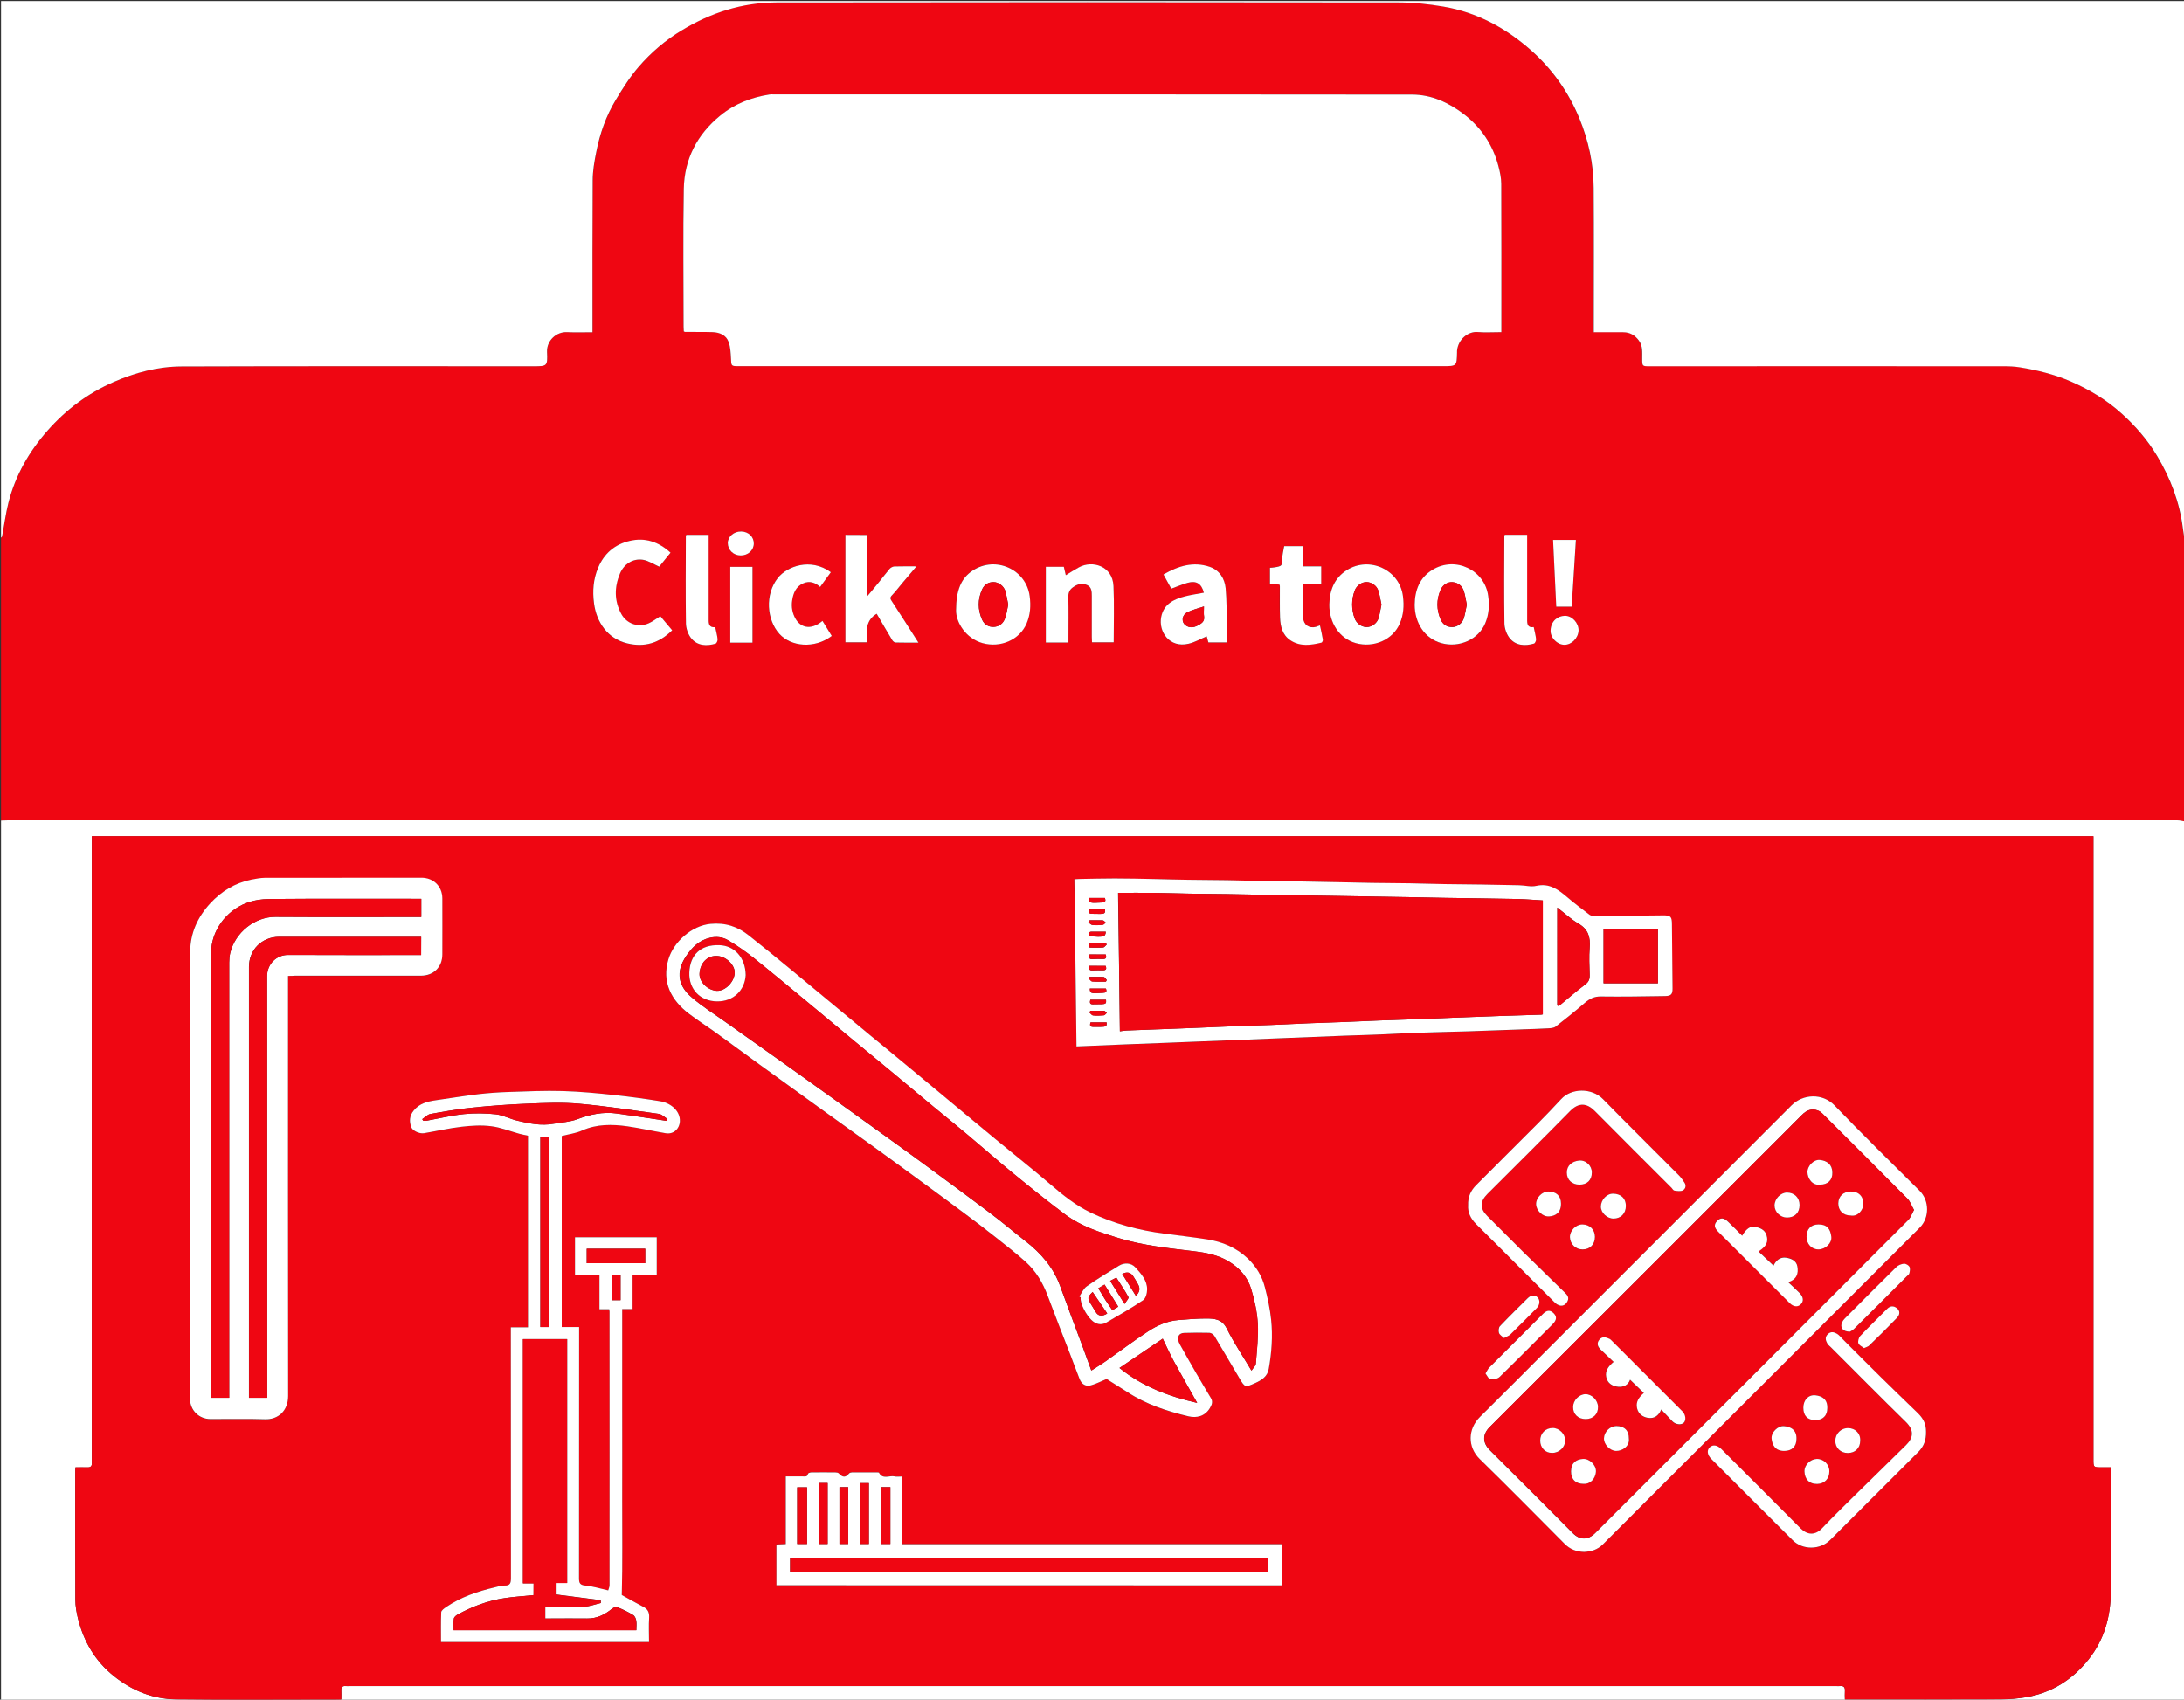 <?xml version="1.0" encoding="utf-8"?>
<!-- Generator: Adobe Illustrator 19.2.1, SVG Export Plug-In . SVG Version: 6.00 Build 0)  -->
<svg version="1.1" id="Layer_1" xmlns="http://www.w3.org/2000/svg" xmlns:xlink="http://www.w3.org/1999/xlink" x="0px" y="0px"
	 viewBox="0 0 2124 1653" style="enable-background:new 0 0 2124 1653;" xml:space="preserve">
<rect x="0" y="0" width="2124" height="1653" fill="#333333" stroke="none"/>
<style type="text/css">
	.st0{fill:#EF0612;}
	.st1{fill:#FFFFFF;}
</style>
<g>
	<path class="st0" d="M2125,527c0,90.7,0,181.3,0,272c-2.4-0.4-4.8-1.1-7.2-1.1c-703.6,0-1407.2,0-2110.8,0c-2,0-4,0.1-6,0.2
		c0-91.7,0-183.3,0-275c0.4-0.5,1-0.9,1.1-1.4c2-10.9,3.5-22,6.2-32.8c6.7-26.6,20.1-49.8,38.1-70.2c17.9-20.3,39.1-36.1,64-47.1
		c21.1-9.3,43.2-15.1,66.2-15.2c114-0.4,228-0.2,342-0.2c13.6,0,14,0,13.5-13.8c-0.5-11.6,9.4-19.9,19.5-19.4
		c8.1,0.4,16.2,0.1,24.7,0.1c0-2.6,0-4.6,0-6.6c0-47-0.2-94,0.2-141c0.1-9.1,1.6-18.3,3.4-27.3c3.6-18.1,9.6-35.5,19.2-51.3
		c6.7-11,13.7-22.1,22.1-31.9c12.1-14,26.1-26,42.2-35.8C691.5,12.1,722,2.4,754.7,2.3c201.8-0.4,403.7-0.3,605.5,0
		c14.4,0,29,1.6,43.2,4c32.7,5.5,61,20.9,85.6,42.7c20.6,18.3,36.2,40.5,46.8,66c9,21.7,13.8,44.2,13.9,67.6
		c0.3,44.7,0.1,89.3,0.1,134c0,2,0,3.9,0,6.4c10,0,19.4-0.1,28.9,0c6.3,0.1,11.1,2.8,14.9,8c4.1,5.5,3.2,11.6,3.3,17.6
		c0.1,7.5,0,7.5,7.3,7.5c114.7,0,229.3,0,344,0c5.4,0,10.9,0.2,16.3,1.1c16.8,2.7,33.2,6.8,49,13.6c18.3,7.9,35,18.1,49.7,31.3
		c13.4,12.1,25.1,25.7,34.5,41.3c13.1,21.8,21.9,45,25,70.3C2123.4,518.2,2124.3,522.6,2125,527z M1460.1,323c0-2.7,0-4.7,0-6.7
		c0-45.8,0.1-91.7-0.1-137.5c0-5.8-1.3-11.7-2.8-17.4c-5.4-20.6-16.8-37.5-33.6-50.4c-14.8-11.3-31.5-19-50.3-19
		c-207-0.3-414-0.2-620.9-0.2c-1.3,0-2.7-0.1-4,0.1c-17.6,2.9-33.7,9-47.8,20.4c-22.7,18.5-35,42.4-35.6,71.3
		c-0.9,44.6-0.2,89.3-0.2,134c0,1.6,0.1,3.2,0.2,4.7c0.6,0.3,0.9,0.5,1.2,0.5c9,0.1,18-0.1,27,0.2c6.8,0.2,13,2.9,15.4,9.6
		c1.8,4.9,2,10.5,2.3,15.9c0.4,7.6,0.1,7.6,7.8,7.6c228.1,0,456.3,0,684.4,0c13.6,0,13.6,0,13.9-13.4c0-0.5,0-1,0-1.5
		c1.2-11.7,11.4-19.1,20-18.3C1444.5,323.6,1452,323,1460.1,323z M843,520.3c-7.5,0-14.2,0-20.8,0c0,35.1,0,69.8,0,104.5
		c7.1,0,13.9,0,21.2,0c-1.1-10.9-1.6-21.4,9.2-27.8c5,8.6,10,17.3,15.2,25.8c0.6,1.1,2.2,2.2,3.3,2.2c7.1,0.2,14.2,0.1,22.1,0.1
		c-8.9-14-17.3-27.2-25.9-40.3c-1.5-2.2-2-3.5,0.1-5.7c3.5-3.7,6.6-7.8,9.9-11.7c4.5-5.3,9-10.6,14-16.5c-7.9,0-14.7-0.1-21.5,0.1
		c-1.6,0.1-3.5,1.1-4.6,2.3c-3.7,4.2-7,8.7-10.5,13.1c-3.5,4.4-7.2,8.6-11.7,14.1C843,559.3,843,539.9,843,520.3z M1039.1,624.9
		c0-2.1,0-3.8,0-5.6c0-12.8,0.2-25.7-0.1-38.5c-0.1-4.2,1.1-7.1,4.4-9.5c4.3-3.2,9-4.4,13.9-2.2c4.4,2,4.5,6.5,4.5,10.6
		c0.1,13.3,0,26.7,0,40c0,1.8,0.1,3.5,0.2,5.1c7.7,0,14.8,0,21.1,0c0-18.5,0.6-36.6-0.2-54.7c-0.8-19.5-20.5-25.5-33.7-18.2
		c-4.4,2.4-8.6,5.1-12.7,7.6c-0.6-2.8-1.3-5.6-1.9-8.2c-6.1,0-11.7,0-17.5,0c0,24.7,0,49.1,0,73.7
		C1024.5,624.9,1031.5,624.9,1039.1,624.9z M642.2,599.3c-4.2,2.6-7.5,5.2-11.2,6.9c-10,4.6-21.5,0.7-26.8-8.9
		c-7-12.8-7-26.1-1.4-39.3c3.9-9.4,12.8-15.1,22.4-13.5c5.4,0.9,10.4,4.3,15.8,6.7c3.3-4,7.1-8.8,11-13.6
		c-11.7-10.8-24.9-15-39.9-11.4c-14.4,3.5-24.7,12.2-30.5,26c-4.7,11.2-5.6,22.7-4,34.7c2.4,18.5,13.3,34.3,32.2,38.9
		c16.7,4.1,31.1-0.1,43.8-12.7C649.7,608.2,645.8,603.6,642.2,599.3z M1170.8,576.4c-6.2,1.2-12.2,2.1-18.1,3.6
		c-11,2.8-20.9,7.3-23.4,20.1c-2.9,14.6,8.2,30.4,26.5,26.1c6.2-1.5,12-4.8,17.8-7.2c0.4,1.4,1,3.7,1.6,5.9c6,0,11.8,0,17.9,0
		c0-6.3,0.1-12.3,0-18.2c-0.3-11.4-0.2-22.9-1.1-34.3c-0.8-9.8-5.9-17.8-15.4-21c-16-5.5-30.8-0.9-45.1,7.4c2.8,5,5.3,9.6,7.6,13.8
		c5.5-2,10.6-4.2,15.9-5.7C1163.4,564.3,1168.5,567.5,1170.8,576.4z M929.8,593.5c-0.2,11.9,9.7,27.4,25.7,31.9
		c17.3,4.8,36-3,42.8-19.1c3.6-8.4,4.2-17.2,3-26.5c-3.3-26.1-33.1-39.8-55.6-24.9C934.4,562.6,929.9,574.4,929.8,593.5z
		 M1375.8,588.1c0,17.9,9.8,32.9,26,37.5c17.1,4.8,36.1-3.4,42.7-19.5c3.5-8.5,4.1-17.2,2.8-26.5c-3.4-25-31.7-39-54.1-25.4
		C1380.6,561.8,1376,574,1375.8,588.1z M1292.8,587.9c-0.2,17.6,9.7,33.1,25.8,37.6c17.2,4.8,36-3.1,42.8-19.2
		c3.6-8.5,4.1-17.2,3-26.5c-3.2-25.6-32.6-39.5-54.8-25.2C1297.5,562.3,1293.1,574.1,1292.8,587.9z M1283.7,608.3
		c-1.4,0.4-2.7,0.9-4.1,1.3c-6.6,1.7-12-2.1-12.4-8.9c-0.2-3.8-0.1-7.7-0.1-11.5c0-6.9,0-13.8,0-21.2c6.4,0,12,0,17.7,0
		c0-5.8,0-11.2,0-17.3c-6,0-11.7,0-17.9,0c0-6.9,0-13.1,0-19.6c-6.2,0-12,0-18.1,0c-0.7,4.4-1.9,8.6-1.9,12.7c0,6.4-0.3,6.8-8.3,8
		c-1.1,0.2-2.2,0.2-3.6,0.3c0,5.3,0,10.4,0,15.8c3.3,0.2,6.4,0.3,9.2,0.5c0.2,0.8,0.4,1.1,0.4,1.4c0,10.3-0.3,20.7,0.2,31
		c0.4,8.5,2.1,16.7,10,21.8c9.6,6.4,20,4.8,30.3,2.3c0.7-0.2,1.5-2,1.3-3C1285.8,617.4,1284.7,613,1283.7,608.3z M799.9,603.9
		c-12,10.2-21.9,5.7-26.3-2.1c-3.2-5.5-4.2-11.6-3.3-17.7c1-7.2,3.6-13.8,11-16.9c6.2-2.6,11.5-0.6,16.2,3.6
		c3.5-4.8,7-9.6,10.4-14.3c-20-14.5-42.6-5.5-51.4,5.4c-13,16.1-10.9,41.1,1.4,54.6c11.2,12.4,34,14.8,50.9,2
		C805.9,613.7,802.9,608.8,799.9,603.9z M1491.6,609.9c-6,0.9-6.5-3-6.5-7.4c0-25.5,0-51,0-76.5c0-1.9,0-3.9,0-5.8
		c-7.8,0-14.8,0-21.8,0c-0.2,0.7-0.4,1-0.4,1.3c0,28.3-0.3,56.6,0.1,85c0.1,4.6,1.9,9.9,4.6,13.6c6.1,8.3,15.8,8.4,24.2,5.9
		c1-0.3,2.1-2.9,2-4.2C1493.5,617.9,1492.5,614.3,1491.6,609.9z M695.6,610c-5.9,0.7-6.5-3-6.5-7.5c0-25.5,0-51,0-76.5
		c0-1.9,0-3.9,0-5.8c-7.8,0-14.9,0-21.8,0c-0.2,0.7-0.4,1-0.4,1.3c0,28.3-0.3,56.6,0.1,85c0.1,4.6,1.9,9.9,4.6,13.6
		c6.1,8.3,15.8,8.3,24.2,5.9c1-0.3,2.1-2.9,2-4.3C697.5,617.9,696.5,614.3,695.6,610z M731.8,625c0-24.9,0-49.3,0-73.7
		c-7.4,0-14.5,0-21.6,0c0,24.8,0,49.2,0,73.7C717.5,625,724.5,625,731.8,625z M1510.4,525.1c1.1,22,2.1,43.4,3.1,64.9
		c5.3,0,9.6,0,15,0c1.4-21.7,2.7-43.2,4.1-64.9C1524.7,525.1,1518.1,525.1,1510.4,525.1z M1521.3,627.1c7.1,0.1,13.7-6.4,13.9-13.8
		c0.2-7.2-6.3-14.6-13.4-14.3c-7.2,0.2-13.3,5-13.8,13.9C1507.5,620.1,1514.2,627,1521.3,627.1z M733.1,528.7
		c0.1-6.6-5.3-11.7-12.3-11.8c-7.1-0.1-13,4.9-13,11.2c0,6.8,5.5,12.1,12.6,12.1C727.5,540.2,733.1,535.1,733.1,528.7z"/>
	<path class="st1" d="M2125,527c-0.7-4.4-1.6-8.8-2.1-13.2c-3.1-25.3-12-48.5-25-70.3c-9.3-15.6-21.1-29.2-34.5-41.3
		c-14.7-13.3-31.5-23.4-49.7-31.3c-15.8-6.8-32.2-10.9-49-13.6c-5.4-0.9-10.9-1.1-16.3-1.1c-114.7-0.1-229.3,0-344,0
		c-7.3,0-7.3,0-7.3-7.5c-0.1-6,0.8-12.1-3.3-17.6c-3.8-5.1-8.6-7.9-14.9-8c-9.5-0.1-18.9,0-28.9,0c0-2.5,0-4.4,0-6.4
		c0-44.7,0.2-89.3-0.1-134c-0.1-23.4-5-45.9-13.9-67.6c-10.6-25.6-26.2-47.7-46.8-66c-24.6-21.8-52.9-37.2-85.6-42.7
		c-14.2-2.4-28.8-4-43.2-4c-201.8-0.3-403.7-0.3-605.5,0c-32.8,0.1-63.3,9.8-91.5,26.9C647.2,39,633.2,51,621.1,65
		c-8.4,9.7-15.4,20.8-22.1,31.9c-9.6,15.8-15.7,33.2-19.2,51.3c-1.8,9-3.4,18.2-3.4,27.3c-0.3,47-0.2,94-0.2,141c0,2,0,3.9,0,6.6
		c-8.5,0-16.6,0.3-24.7-0.1c-10.1-0.5-20,7.9-19.5,19.4c0.6,13.8,0.1,13.8-13.5,13.8c-114,0-228-0.2-342,0.2
		c-23,0.1-45.1,5.9-66.2,15.2c-24.9,10.9-46.1,26.8-64,47.1c-18,20.4-31.4,43.7-38.1,70.2c-2.7,10.8-4.1,21.8-6.2,32.8
		C2,522.1,1.4,522.5,1,523C1,349,1,175.1,1,1c708,0,1416,0,2124,0C2125,176.4,2125,351.7,2125,527z"/>
	<path class="st1" d="M1,798c2-0.1,4-0.2,6-0.2c703.6,0,1407.2,0,2110.8,0c2.4,0,4.8,0.7,7.2,1.1c0,285,0,569.9,0,854.9
		c-708,0-1416,0-2124,0C1,1368.6,1,1083.3,1,798z M331.9,1652.8c0-3.2,0.2-5.9,0-8.5c-0.3-3.6,1.3-4.9,4.7-4.5c1.2,0.1,2.3,0,3.5,0
		c482,0,964,0,1445.9,0c1,0,2,0.1,3,0c3.8-0.5,5.6,1,5.2,5c-0.2,2.6,0,5.2,0,8c2.8,0,4.8,0,6.7,0c48.2,0,96.3,0.1,144.5-0.1
		c8.2,0,16.5-0.7,24.6-2c25.3-4.2,45.7-17.2,61.4-37.1c15-19,21.2-41.3,21.4-65.2c0.2-38.3,0.1-76.7,0.1-115c0-1.9,0-3.9,0-6.3
		c-3.6,0-6.5,0-9.5,0c-7.5,0-7.5,0-7.5-7.7c0-199.7,0-399.3,0-599c0-2.3,0-4.6,0-7.1c-649.1,0-1297.6,0-1946.6,0c0,2.5,0,4.8,0,7.1
		c0,199.3,0,398.6,0,598c0,1.5-0.1,3,0,4.5c0.2,3-1.1,4.3-4.1,4.2c-3.9-0.1-7.8,0-11.8,0c-0.1,1.7-0.2,2.5-0.2,3.3
		c0,41.8-0.1,83.7,0.1,125.5c0,6,1.1,12.1,2.5,18c5.6,22.5,16.7,41.6,35.1,56.3c17.7,14.1,37.8,22.2,60.3,22.5
		c51.8,0.6,103.7,0.2,155.5,0.2C328.1,1652.8,329.6,1652.8,331.9,1652.8z"/>
	<path class="st1" d="M1460.1,323c-8.1,0-15.6,0.5-23.1-0.1c-8.7-0.8-18.9,6.6-20,18.3c0,0.5,0,1,0,1.5
		c-0.3,13.4-0.3,13.4-13.9,13.4c-228.1,0-456.3,0-684.4,0c-7.7,0-7.5,0-7.8-7.6c-0.3-5.3-0.5-10.9-2.3-15.9
		c-2.4-6.7-8.6-9.3-15.4-9.6c-9-0.3-18-0.1-27-0.2c-0.3,0-0.6-0.3-1.2-0.5c-0.1-1.5-0.2-3.1-0.2-4.7c0-44.7-0.6-89.3,0.2-134
		c0.6-28.9,12.9-52.8,35.6-71.3c14.1-11.5,30.2-17.6,47.8-20.4c1.3-0.2,2.7-0.1,4-0.1c207,0,414-0.1,620.9,0.2
		c18.7,0,35.5,7.7,50.3,19c16.8,12.9,28.2,29.8,33.6,50.4c1.5,5.7,2.8,11.6,2.8,17.4c0.2,45.8,0.1,91.7,0.1,137.5
		C1460.1,318.3,1460.1,320.3,1460.1,323z"/>
	<path class="st1" d="M843,520.3c0,19.6,0,39.1,0,60.1c4.5-5.5,8.2-9.7,11.7-14.1c3.5-4.3,6.8-8.8,10.5-13.1c1.1-1.2,3-2.2,4.6-2.3
		c6.8-0.2,13.6-0.1,21.5-0.1c-5,5.9-9.5,11.2-14,16.5c-3.3,3.9-6.3,8-9.9,11.7c-2.1,2.2-1.6,3.5-0.1,5.7c8.6,13.1,17,26.4,25.9,40.3
		c-7.9,0-15,0.1-22.1-0.1c-1.2,0-2.7-1.2-3.3-2.2c-5.2-8.6-10.2-17.2-15.2-25.8c-10.8,6.4-10.3,16.9-9.2,27.8c-7.3,0-14,0-21.2,0
		c0-34.6,0-69.4,0-104.5C828.8,520.3,835.6,520.3,843,520.3z"/>
	<path class="st1" d="M1039.1,624.9c-7.6,0-14.7,0-22,0c0-24.7,0-49.1,0-73.7c5.9,0,11.5,0,17.5,0c0.6,2.7,1.3,5.5,1.9,8.2
		c4.1-2.5,8.3-5.2,12.7-7.6c13.2-7.3,32.9-1.3,33.7,18.2c0.8,18.1,0.2,36.2,0.2,54.7c-6.3,0-13.4,0-21.1,0c-0.1-1.5-0.2-3.3-0.2-5.1
		c0-13.3,0-26.7,0-40c0-4.1-0.1-8.6-4.5-10.6c-4.9-2.2-9.6-1-13.9,2.2c-3.3,2.4-4.5,5.3-4.4,9.5c0.3,12.8,0.1,25.7,0.1,38.5
		C1039.1,621,1039.1,622.8,1039.1,624.9z"/>
	<path class="st1" d="M642.2,599.3c3.6,4.3,7.5,8.9,11.5,13.7c-12.7,12.6-27,16.8-43.8,12.7c-18.9-4.6-29.8-20.4-32.2-38.9
		c-1.6-12.1-0.7-23.5,4-34.7c5.8-13.8,16.1-22.6,30.5-26c15-3.6,28.2,0.7,39.9,11.4c-3.9,4.8-7.8,9.6-11,13.6
		c-5.4-2.4-10.4-5.8-15.8-6.7c-9.7-1.5-18.5,4.1-22.4,13.5c-5.5,13.2-5.6,26.5,1.4,39.3c5.3,9.6,16.7,13.5,26.8,8.9
		C634.7,604.5,638,601.9,642.2,599.3z"/>
	<path class="st1" d="M1170.8,576.4c-2.3-8.9-7.4-12-15.8-9.6c-5.3,1.5-10.4,3.7-15.9,5.7c-2.3-4.2-4.8-8.8-7.6-13.8
		c14.4-8.3,29.1-12.9,45.1-7.4c9.4,3.3,14.5,11.3,15.4,21c1,11.4,0.9,22.8,1.1,34.3c0.1,6,0,11.9,0,18.2c-6.2,0-11.9,0-17.9,0
		c-0.6-2.2-1.2-4.5-1.6-5.9c-5.9,2.4-11.6,5.8-17.8,7.2c-18.3,4.3-29.3-11.5-26.5-26.1c2.5-12.7,12.4-17.3,23.4-20.1
		C1158.6,578.4,1164.6,577.6,1170.8,576.4z M1170.9,589.8c-5.9,2-11.2,3.2-15.9,5.5c-5.7,2.8-6.4,9.5-1.9,12.9
		c3.8,2.8,8,2.1,11.6,0.2c3.3-1.7,7.1-3.7,6.3-8.9C1170.5,596.8,1170.9,593.9,1170.9,589.8z"/>
	<path class="st1" d="M929.8,593.5c0.1-19.2,4.6-30.9,16-38.5c22.5-14.9,52.3-1.2,55.6,24.9c1.2,9.3,0.6,18-3,26.5
		c-6.9,16.1-25.6,23.9-42.8,19.1C939.4,621,929.6,605.4,929.8,593.5z M980.5,588c-0.9-4.5-1.6-8.9-2.8-13.1c-1.5-5-6.5-8.7-11.3-8.8
		c-5.3-0.1-9.2,2.5-11.3,7.1c-4.4,9.8-4.3,19.8,0,29.5c2.1,4.7,6.2,7.2,11.4,7c5.4-0.3,9.2-3.5,10.9-8.4
		C979,597.1,979.5,592.5,980.5,588z"/>
	<path class="st1" d="M1375.8,588.1c0.2-14.2,4.8-26.4,17.4-34c22.4-13.6,50.8,0.4,54.1,25.4c1.3,9.3,0.7,18.1-2.8,26.5
		c-6.6,16.1-25.6,24.3-42.7,19.5C1385.6,621,1375.8,606,1375.8,588.1z M1426.5,588.1c-1-4.5-1.5-9.1-2.9-13.4c-1.7-5-5.5-8-10.9-8.5
		c-4.7-0.4-9.4,2.4-11.6,7.4c-4.2,9.6-4.2,19.4,0.1,29.1c2.1,4.7,6,7.3,11.2,7.2c4.8,0,9.8-3.6,11.3-8.7
		C1424.9,597,1425.5,592.6,1426.5,588.1z"/>
	<path class="st1" d="M1292.8,587.9c0.3-13.7,4.7-25.5,16.8-33.3c22.2-14.2,51.6-0.4,54.8,25.2c1.2,9.3,0.6,18-3,26.5
		c-6.8,16.1-25.6,24-42.8,19.2C1302.5,621,1292.6,605.5,1292.8,587.9z M1343.5,588c-1-4.5-1.6-9-3-13.4c-1.6-5-6.6-8.4-11.4-8.5
		c-4.8-0.1-9.8,3.3-11.6,8.3c-3.3,8.9-3.3,18-0.1,27c1.8,5,6.7,8.4,11.5,8.5c5,0.1,10.2-3.5,11.8-8.7
		C1341.9,596.9,1342.6,592.5,1343.5,588z"/>
	<path class="st1" d="M1283.7,608.3c1,4.7,2.1,9.1,2.8,13.7c0.2,0.9-0.6,2.8-1.3,3c-10.3,2.5-20.7,4.1-30.3-2.3
		c-7.8-5.2-9.6-13.4-10-21.8c-0.4-10.3-0.1-20.6-0.2-31c0-0.3-0.2-0.6-0.4-1.4c-2.9-0.1-5.9-0.3-9.2-0.5c0-5.4,0-10.4,0-15.8
		c1.3-0.1,2.5-0.1,3.6-0.3c8-1.2,8.3-1.6,8.3-8c0-4.2,1.2-8.4,1.9-12.7c6.1,0,11.9,0,18.1,0c0,6.5,0,12.7,0,19.6
		c6.1,0,11.9,0,17.9,0c0,6,0,11.4,0,17.3c-5.7,0-11.3,0-17.7,0c0,7.3,0,14.3,0,21.2c0,3.8-0.2,7.7,0.1,11.5
		c0.4,6.9,5.8,10.6,12.4,8.9C1281,609.2,1282.3,608.7,1283.7,608.3z"/>
	<path class="st1" d="M799.9,603.9c3,4.9,6,9.8,9,14.6c-17,12.8-39.7,10.4-50.9-2c-12.3-13.5-14.3-38.5-1.4-54.6
		c8.8-10.9,31.4-19.9,51.4-5.4c-3.5,4.7-6.9,9.5-10.4,14.3c-4.7-4.2-10.1-6.2-16.2-3.6c-7.4,3.1-10,9.8-11,16.9
		c-0.9,6.1,0.1,12.2,3.3,17.7C778,609.5,787.8,614,799.9,603.9z"/>
	<path class="st1" d="M1491.6,609.9c0.9,4.4,1.9,8.1,2.3,11.8c0.1,1.4-1,3.9-2,4.2c-8.4,2.5-18.1,2.4-24.2-5.9
		c-2.7-3.7-4.5-9-4.6-13.6c-0.4-28.3-0.2-56.6-0.1-85c0-0.3,0.2-0.6,0.4-1.3c6.9,0,14,0,21.8,0c0,2,0,3.9,0,5.8c0,25.5,0,51,0,76.5
		C1485.1,606.9,1485.6,610.8,1491.6,609.9z"/>
	<path class="st1" d="M695.6,610c0.9,4.3,1.9,8,2.3,11.7c0.1,1.4-0.9,3.9-2,4.3c-8.4,2.5-18.1,2.4-24.2-5.9c-2.7-3.7-4.5-9-4.6-13.6
		c-0.4-28.3-0.2-56.6-0.1-85c0-0.3,0.2-0.6,0.4-1.3c6.9,0,14,0,21.8,0c0,1.9,0,3.9,0,5.8c0,25.5,0,51,0,76.5
		C689.1,607,689.8,610.6,695.6,610z"/>
	<path class="st1" d="M731.8,625c-7.3,0-14.3,0-21.6,0c0-24.6,0-49,0-73.7c7.1,0,14.1,0,21.6,0C731.8,575.6,731.8,600,731.8,625z"/>
	<path class="st1" d="M1510.4,525.1c7.7,0,14.3,0,22.2,0c-1.4,21.7-2.7,43.2-4.1,64.9c-5.4,0-9.7,0-15,0
		C1512.5,568.5,1511.5,547.1,1510.4,525.1z"/>
	<path class="st1" d="M1521.3,627.1c-7-0.1-13.8-7-13.3-14.3c0.5-8.8,6.7-13.7,13.8-13.9c7.1-0.2,13.6,7.1,13.4,14.3
		C1534.9,620.7,1528.4,627.2,1521.3,627.1z"/>
	<path class="st1" d="M733.1,528.7c-0.1,6.5-5.6,11.5-12.7,11.5c-7.1,0-12.6-5.3-12.6-12.1c0-6.2,5.9-11.3,13-11.2
		C727.9,517,733.2,522.1,733.1,528.7z"/>
	<path class="st0" d="M331.9,1652.8c-2.3,0-3.8,0-5.2,0c-51.8,0-103.7,0.4-155.5-0.2c-22.4-0.2-42.6-8.3-60.3-22.5
		c-18.4-14.7-29.5-33.7-35.1-56.3c-1.4-5.9-2.5-12-2.5-18c-0.2-41.8-0.1-83.7-0.1-125.5c0-0.8,0.1-1.7,0.2-3.3c3.9,0,7.8-0.1,11.8,0
		c3,0.1,4.3-1.2,4.1-4.2c-0.1-1.5,0-3,0-4.5c0-199.3,0-398.6,0-598c0-2.3,0-4.6,0-7.1c649,0,1297.6,0,1946.6,0c0,2.5,0,4.8,0,7.1
		c0,199.7,0,399.3,0,599c0,7.6,0,7.6,7.5,7.7c3,0,5.9,0,9.5,0c0,2.4,0,4.3,0,6.3c0,38.3,0.2,76.7-0.1,115
		c-0.1,23.9-6.3,46.2-21.4,65.2c-15.8,19.9-36.1,32.9-61.4,37.1c-8.1,1.4-16.4,2-24.6,2c-48.2,0.2-96.3,0.1-144.5,0.1
		c-2,0-4,0-6.7,0c0-2.8-0.2-5.4,0-8c0.4-4.1-1.4-5.5-5.2-5c-1,0.1-2,0-3,0c-482,0-964,0-1445.9,0c-1.2,0-2.3,0.1-3.5,0
		c-3.4-0.3-5,1-4.7,4.5C332,1647,331.9,1649.6,331.9,1652.8z M280.1,949.1c2.7,0,4.7,0,6.7,0c40.8,0,81.7,0,122.5,0
		c12.3,0,20.8-8.4,20.8-20.7c0-18.2,0.1-36.3,0-54.5c-0.1-11.8-8.5-20.1-20.4-20.1c-50.8,0-101.7,0-152.5,0.1
		c-4.2,0-8.5,0.8-12.7,1.7c-16,3.2-29.2,11.3-40.3,23.3c-12.2,13.3-19.3,29-19.3,46.7c-0.3,145-0.2,290-0.2,435
		c0,11,8.7,19.6,19.8,19.7c17.7,0,35.3-0.5,53,0.2c12.7,0.4,22.6-8,22.6-22.6c-0.2-133.8-0.1-267.6-0.1-401.5
		C280.1,954.1,280.1,951.9,280.1,949.1z M546.3,1104.8c6.9-1.8,13.7-2.6,19.7-5.3c14.4-6.4,29.2-6.2,44.2-4.1
		c12.5,1.8,24.8,4.6,37.2,6.7c7.6,1.3,13.6-4.1,13.8-11.7c0.4-10-9.1-17.7-19.1-19.4c-14.7-2.4-29.5-4.5-44.4-6
		c-16.7-1.7-33.5-3.4-50.3-3.9c-17.6-0.5-35.2,0.3-52.8,0.9c-9.7,0.3-19.5,0.9-29.1,2.1c-13.8,1.6-27.6,3.9-41.4,5.9
		c-8.3,1.2-16.2,3.1-21.8,10.1c-3.9,4.9-4.5,10.5-2.3,16.2c1.3,3.4,7.8,6.6,12.3,5.8c12.3-2,24.5-4.8,36.8-6.3
		c9.4-1.1,19.1-1.7,28.5-0.5c9.3,1.2,18.2,4.9,27.4,7.3c2.9,0.8,5.9,1.3,8.5,1.9c0,62.4,0,124.2,0,186.4c-5.6,0-10.9,0-16.7,0
		c0,2.6,0,4.7,0,6.8c0,79,0,158,0.1,237c0,4.8-0.7,7.5-6.3,7.3c-3.2-0.1-6.4,1.1-9.6,1.8c-16.7,3.8-32.8,9.4-47.1,19.1
		c-1.9,1.3-4.7,3.2-4.8,5c-0.5,9.6-0.2,19.2-0.2,29c67.7,0,134.7,0,202.3,0c0-8.1-0.3-15.9,0.1-23.7c0.3-5.1-1.3-8.3-5.8-10.6
		c-7.4-3.8-14.6-8-20.8-11.4c0.9-31.2,0.3-61.9,0.4-92.6c0.1-30.8,0-61.7,0-92.5c0-30.8,0-61.6,0-93c3.6,0,6.6,0,10.1,0
		c0-11.2,0-21.8,0-33c8.2,0,15.9,0,23.5,0c0-12.7,0-24.8,0-36.8c-26.8,0-53.2,0-79.5,0c0,12.5,0,24.5,0,37c8,0,15.6,0,23.8,0
		c0,11.2,0,21.9,0,33c3.6,0,6.5,0,9.5,0c0.1,1.1,0.3,1.7,0.3,2.3c0,88.7,0,177.3,0,266c0,1.8-0.9,3.5-1.3,5.1
		c-8-1.7-15.1-3.9-22.3-4.7c-5.1-0.5-6.1-2.4-6.1-7c0.1-79.2,0.1-158.3,0.1-237.5c0-2.1,0-4.2,0-6.9c-6.1,0-11.4,0-16.9,0
		C546.3,1228.3,546.3,1166.7,546.3,1104.8z M1076.2,1341.1c6.4,4.1,13.4,8.4,20.3,12.9c18.1,11.9,38.4,18.5,59.2,23.5
		c8,1.9,16,0,20.9-7.9c1.9-3,3.2-6.1,1.1-9.7c-4.9-8.2-9.8-16.4-14.6-24.7c-5.3-9.1-10.5-18.3-15.6-27.5c-3.4-6.2-1.7-11.1,4-11.3
		c8.2-0.3,16.4-0.4,24.7-0.1c1.7,0.1,3.9,1.5,4.8,3c8.2,13.5,16.1,27.3,24.2,40.9c5.6,9.5,5.6,9.5,15.7,4.9
		c6.2-2.8,11.7-6.2,13-13.7c2.8-15.9,4-31.9,2.3-47.9c-1.1-10.6-3.4-21.3-6.1-31.6c-2.8-10.7-8.5-20.1-16.5-27.8
		c-11.1-10.6-24.7-16.4-39.8-18.7c-13.7-2.1-27.4-3.8-41.1-5.5c-25-3.2-49.2-9.6-72-20.5c-14.2-6.8-26.5-16.6-38.5-26.9
		c-17.5-15-35.6-29.3-53.4-44c-19.9-16.5-39.8-33.1-59.7-49.6c-15.3-12.7-30.7-25.4-46-38.1c-10.7-8.9-21.5-17.7-32.2-26.6
		c-20.7-17.1-41.3-34.3-62-51.4c-13.5-11.1-27-22.1-40.6-32.9c-10.9-8.7-22.9-12.7-37.4-11.3c-18.4,1.8-35.7,17.7-40.8,34.3
		c-6.8,22.3,2.8,40.2,20.1,53.2c8.5,6.4,17.4,12.1,26,18.3c14.1,10.2,28.1,20.6,42.2,30.8c18.8,13.6,37.7,27.2,56.5,40.8
		c17,12.2,33.9,24.4,50.9,36.6c13.4,9.7,26.9,19.5,40.3,29.3c17.1,12.6,34.3,25.1,51.3,37.8c10.8,8.1,21.5,16.3,32.1,24.6
		c9.5,7.5,19.1,14.9,28.1,23.1c9.9,9,16.6,20.3,21.3,32.9c7.1,19.1,14.6,38,21.9,57c3.1,8,5.9,16,9.1,23.9c2.1,5.3,6,7.6,11.3,6.1
		C1066.1,1345.9,1070.6,1343.5,1076.2,1341.1z M1046.9,1017.7c16.2-0.7,31.6-1.3,47.1-1.9c13.9-0.6,27.9-1.1,41.8-1.6
		c9.9-0.4,19.9-0.8,29.8-1.2c14.4-0.6,28.9-1.2,43.3-1.7c8.9-0.4,17.9-0.8,26.8-1.1c24.2-1,48.4-2,72.6-2.9
		c11.6-0.5,23.2-0.8,34.8-1.2c11.8-0.5,23.5-1.2,35.3-1.6c16.4-0.6,32.9-0.9,49.3-1.4c16.8-0.5,33.5-1.2,50.3-1.8
		c0.7,0,1.3-0.1,2-0.1c8.4-0.3,16.9-0.5,25.3-1c2.6-0.1,5.6-0.3,7.5-1.7c9.7-7.5,19.2-15.2,28.5-23.2c4.6-3.9,9.1-6.2,15.5-6.1
		c20.8,0.3,41.7-0.2,62.5-0.4c5.8-0.1,7.3-1.8,7.2-7.6c-0.2-20.7-0.4-41.3-0.6-62c-0.1-7.8-1.3-9-8.9-8.9
		c-21.8,0.3-43.7,0.6-65.5,0.7c-1.9,0-4.2-0.2-5.6-1.2c-7.3-5.4-14.5-11-21.5-16.9c-8.8-7.5-17.5-14.1-30.4-11.3
		c-5.3,1.2-11.2-0.5-16.8-0.6c-12.3-0.3-24.6-0.5-36.9-0.7c-11.6-0.2-23.2-0.2-34.8-0.4c-11.6-0.2-23.2-0.6-34.8-0.8
		c-12.3-0.2-24.6-0.2-36.9-0.4c-11.3-0.2-22.6-0.5-33.8-0.7c-12.1-0.2-24.2-0.5-36.4-0.7c-11.6-0.2-23.2-0.2-34.8-0.4
		c-11.8-0.2-23.6-0.6-35.3-0.8c-12.6-0.2-25.2-0.2-37.9-0.4c-10.8-0.2-21.6-0.5-32.3-0.7c-13.1-0.2-26.2-0.5-39.4-0.6
		c-11.2,0-22.3,0.3-33.5,0.5c-1.8,0-3.5,0.2-5.6,0.3C1045.5,909.3,1046.2,962.9,1046.9,1017.7z M755.1,1541.7
		c164.2,0,327.9,0,491.4,0c0-13.5,0-26.5,0-40c-123.4,0-246.2,0-369.7,0c0-22.1,0-43.7,0-65.8c-2.7,0-4.9,0.4-6.9-0.1
		c-5.1-1.2-11.6,3.4-15.2-3.7c-0.1-0.3-0.9-0.2-1.4-0.2c-8.3,0-16.7,0-25,0c-0.9,0-2,0.4-2.6,1c-3.6,4.2-6.2,4.1-10.1-0.1
		c-0.6-0.7-2.1-0.9-3.2-0.9c-7.8-0.1-15.7-0.1-23.5,0c-1.1,0-3.1,0.7-3.2,1.3c-0.6,3.3-2.9,2.6-5,2.6c-5.3,0-10.5,0-16.6,0
		c0,22.4,0,44,0,65.8c-3.5,0.2-6.2,0.3-9.1,0.4C755.1,1515.6,755.1,1528.5,755.1,1541.7z M1540.6,1509.3c6.9-0.2,13.1-2.2,18.2-7.3
		c102.7-102.8,205.5-205.5,308.3-308.2c9.5-9.5,9.3-26.2-0.1-35.6c-27.7-27.7-55.8-55-82.9-83.2c-11.6-12.1-30.7-11.1-41.8,0
		c-77.2,77.4-154.5,154.7-231.8,231.9c-23.7,23.7-47.3,47.5-71.1,71c-11.8,11.7-12.4,29.3-0.3,41.1c27.8,27.1,55.1,54.7,82.4,82.3
		C1526.8,1506.6,1533.1,1509,1540.6,1509.3z M1873.1,1392.3c0-6.8-2.1-12.1-8-17.9c-12-11.7-24.1-23.3-36.1-35.1
		c-12.3-12.2-24.5-24.5-36.8-36.7c-1.8-1.8-3.3-3.8-5.4-5.2c-2.9-1.9-6-2.7-9.1,0.1c-3.3,3-2.3,6.3-0.5,9.4c0.7,1.3,2,2.2,3.1,3.2
		c24.4,24.4,48.6,48.9,73.3,73c8,7.8,7.3,15.2,0,22.5c-15.4,15.2-30.9,30.2-46.3,45.4c-11.9,11.7-23.8,23.3-35.3,35.4
		c-6.8,7.2-14.5,6.6-20.9,0.1c-25.6-25.8-51.3-51.4-77-77.1c-4-4-8.3-4.7-11.3-1.8c-3,2.9-2.5,7.4,1.4,11.3
		c26.4,26.4,52.7,52.8,79.2,79.1c9.8,9.8,26.8,9.5,36.5-0.2c28.6-28.6,57.2-57.3,85.9-85.8
		C1870.9,1406.9,1873.4,1400.9,1873.1,1392.3z M1427.8,1172.2c-0.6,6.9,2.4,12.9,7.7,18.2c16.2,16,32.3,32.2,48.5,48.4
		c9.4,9.4,18.8,18.9,28.3,28.2c4.5,4.5,10,3.6,12.3-1.8c1.6-3.7-0.6-6-2.9-8.2c-13.7-13.4-27.4-26.7-41-40.1
		c-11.5-11.3-22.9-22.8-34.3-34.3c-7.3-7.3-7.2-14.1,0.1-21.4c26.9-26.9,53.9-53.6,80.5-80.7c8.6-8.7,16.5-7.6,24.1,0.1
		c24.7,25,49.7,49.8,74.5,74.6c0.9,0.9,1.8,2.5,2.8,2.7c2.7,0.4,6,0.9,8.2-0.2c2.7-1.4,3.6-4.7,1.5-7.7c-1.7-2.4-3.4-4.9-5.4-7
		c-24.6-24.7-49.4-49.1-73.7-74c-11.1-11.4-31-10.7-40.8,0c-7.3,8-14.8,15.7-22.4,23.4c-20,20.1-40,40.1-60.1,60.1
		C1430.5,1157.8,1427.5,1163.9,1427.8,1172.2z M1444.7,1335.8c1.7,2.2,3.1,5.6,4.8,5.8c2.9,0.3,6.8-0.5,8.8-2.4
		c17.4-16.9,34.5-34.2,51.7-51.4c4-4,4.2-7.4,0.7-10.7c-3.3-3.1-6.4-2.9-10.3,0.9c-17.5,17.4-34.9,34.8-52.3,52.3
		C1446.9,1331.5,1446.2,1333.3,1444.7,1335.8z M1799.1,1295.1c0.7-0.5,2.8-1.5,4.3-2.9c17-16.9,34-33.9,50.9-50.8
		c0.9-0.9,2.3-1.8,2.6-3c0.5-2.1,1-4.7,0.1-6.3c-0.9-1.6-3.6-3.1-5.4-3c-2.5,0.2-5.5,1.4-7.3,3.2c-16.9,16.6-33.5,33.3-50.2,50.1
		c-1,1-2,2.3-2.6,3.6C1789.2,1291.1,1792,1295.2,1799.1,1295.1z M1462.7,1301.3c2.7-1.5,4.7-2.2,6.1-3.6
		c8.7-8.5,17.3-17.1,25.8-25.8c3-3,3.3-7.6,0.7-10.2c-2.6-2.6-6.4-2.5-9.6,0.7c-9.1,9-18.3,18-27.1,27.3c-1.3,1.3-1.6,4.6-0.9,6.5
		C1458.4,1298.2,1460.8,1299.5,1462.7,1301.3z M1812.8,1311.1c2.4-1.1,4.1-1.4,5.2-2.5c9-8.9,18-17.8,26.9-26.8
		c3.2-3.3,3.2-7-0.1-9.5c-3-2.3-6.3-2.5-9.3,0.6c-8.8,8.9-17.8,17.5-26.4,26.6c-1.5,1.6-2.4,5-1.7,7
		C1808,1308.3,1810.9,1309.5,1812.8,1311.1z M1779.1,1430.8c-0.1-6.6-5.7-12.1-12.3-11.9c-6.2,0.1-12.1,5.9-11.9,12.1
		c0.2,7.2,4.4,12.4,12.4,12.2C1774.5,1443,1779.2,1438.1,1779.1,1430.8z M1551.1,1202.9c0-7.1-5.1-12-12.2-12
		c-6.4,0-12.3,6-12.1,12.4c0.2,6.7,5.6,12,12.4,11.9C1546.4,1215.1,1551.2,1210.2,1551.1,1202.9z M1747.1,1399.4
		c0.2-9-5.7-11.9-12.2-12.5c-5.9-0.5-12.5,6.2-12,12c0.6,6.5,3.6,12.3,12.5,12.1C1742.8,1411.1,1747.2,1406.8,1747.1,1399.4z
		 M1809.1,1401.1c0.4-7.4-5.2-12-11.4-12.1c-7.8-0.1-12.8,5.7-12.8,12.2c-0.1,6.9,5.2,12,12.1,12
		C1804.2,1413.1,1809.1,1408.3,1809.1,1401.1z M1569.2,1185.1c7.2,0,12-4.9,12-12.1c0-8-5.3-12-12.4-12.1
		c-6.2-0.1-11.9,6.2-11.9,12.6C1556.9,1179.6,1562.9,1185.2,1569.2,1185.1z M1536.1,1152.1c7.5,0,12-4.5,12.1-11.8
		c0.1-6.4-5.7-12.3-12.4-11.6c-7,0.7-11.8,4.9-11.9,11.7C1523.8,1147.5,1528.7,1152.2,1536.1,1152.1z M1518.1,1170.5
		c0-7.3-4.6-11.7-12.3-11.7c-6.1,0-11.9,5.9-11.9,12.1c0,6.2,6.2,12.5,12.6,12.1C1512.6,1182.7,1518.2,1179.5,1518.1,1170.5z
		 M1777.1,1369.5c0.2-8.8-5.3-11.9-11.5-12.5c-6.9-0.7-11.8,4.7-11.7,12.1c0,7.8,4.1,12,11.6,12
		C1772.8,1381.2,1777.1,1376.8,1777.1,1369.5z"/>
	<path class="st0" d="M1170.9,589.8c0,4.1-0.3,7,0.1,9.7c0.8,5.2-3,7.1-6.3,8.9c-3.6,1.9-7.8,2.6-11.6-0.2
		c-4.5-3.3-3.8-10.1,1.9-12.9C1159.7,593,1165,591.8,1170.9,589.8z"/>
	<path class="st0" d="M980.5,588c-1,4.5-1.5,9.1-3,13.3c-1.7,4.9-5.5,8.1-10.9,8.4c-5.2,0.3-9.3-2.3-11.4-7
		c-4.4-9.8-4.4-19.7,0-29.5c2.1-4.7,6-7.2,11.3-7.1c4.8,0.1,9.7,3.8,11.3,8.8C978.9,579.1,979.6,583.5,980.5,588z"/>
	<path class="st0" d="M1426.5,588.1c-1,4.5-1.6,8.9-2.9,13c-1.6,5-6.5,8.6-11.3,8.7c-5.2,0-9.1-2.5-11.2-7.2
		c-4.2-9.6-4.3-19.4-0.1-29.1c2.2-4.9,6.9-7.8,11.6-7.4c5.4,0.5,9.2,3.5,10.9,8.5C1425,579,1425.5,583.6,1426.5,588.1z"/>
	<path class="st0" d="M1343.5,588c-1,4.5-1.6,8.9-2.8,13.1c-1.6,5.2-6.8,8.8-11.8,8.7c-4.8-0.1-9.7-3.5-11.5-8.5
		c-3.2-9-3.2-18,0.1-27c1.8-4.9,6.8-8.3,11.6-8.3c4.8,0.1,9.9,3.5,11.4,8.5C1341.9,579,1342.5,583.5,1343.5,588z"/>
	<path class="st1" d="M280.1,949.1c0,2.8,0,4.9,0,7.1c0,133.8-0.1,267.6,0.1,401.5c0,14.6-9.9,23.1-22.6,22.6
		c-17.6-0.6-35.3-0.1-53-0.2c-11.1,0-19.8-8.6-19.8-19.7c0-145-0.1-290,0.2-435c0-17.7,7.1-33.4,19.3-46.7
		c11.1-12,24.2-20,40.3-23.3c4.2-0.8,8.4-1.6,12.7-1.7c50.8-0.1,101.7-0.1,152.5-0.1c11.8,0,20.3,8.3,20.4,20.1
		c0.1,18.2,0,36.3,0,54.5c0,12.3-8.5,20.7-20.8,20.7c-40.8,0-81.7,0-122.5,0C284.9,949.1,282.9,949.1,280.1,949.1z M409.7,874.1
		c-2.5,0-4.5,0-6.5,0c-47,0-94-0.2-141,0.2c-7.7,0.1-15.9,1.3-23,4.1c-19.5,7.6-33.9,27-33.9,48.5c-0.2,142.3-0.1,284.6-0.1,426.9
		c0,1.9,0,3.8,0,5.6c6.4,0,11.9,0,17.7,0c0-2.6,0-4.7,0-6.9c0-138.8,0-277.6,0-416.4c0-3.1,0.3-6.3,1-9.3
		c4.7-19.8,23.7-35.2,43.9-35.1c45.3,0.3,90.6,0.1,136,0.1c1.9,0,3.9,0,5.9,0C409.7,885.7,409.7,880.2,409.7,874.1z M409.6,911.1
		c-2.3,0-3.9,0-5.6,0c-44.2,0-88.3,0-132.5,0c-16.8,0-29.4,12.5-29.4,29.2c0,138,0,276,0,414c0,1.7,0,3.5,0,5.1c6.4,0,11.9,0,17.7,0
		c0-2.6,0-4.7,0-6.9c0-134.3,0.1-268.7-0.1-403c0-11.8,9-20.9,20.6-20.8c41.2,0.2,82.3,0.1,123.5,0.1c1.9,0,3.8,0,5.7,0
		C409.6,922.6,409.6,917.1,409.6,911.1z"/>
	<path class="st1" d="M546.3,1104.8c0,61.9,0,123.6,0,185.8c5.4,0,10.8,0,16.9,0c0,2.7,0,4.8,0,6.9c0,79.2,0,158.3-0.1,237.5
		c0,4.6,1,6.5,6.1,7c7.3,0.7,14.4,2.9,22.3,4.7c0.4-1.6,1.3-3.3,1.3-5.1c0.1-88.7,0-177.3,0-266c0-0.6-0.2-1.3-0.3-2.3
		c-3,0-6,0-9.5,0c0-11.1,0-21.9,0-33c-8.2,0-15.8,0-23.8,0c0-12.5,0-24.6,0-37c26.3,0,52.7,0,79.5,0c0,12,0,24.1,0,36.8
		c-7.6,0-15.4,0-23.5,0c0,11.2,0,21.8,0,33c-3.5,0-6.5,0-10.1,0c0,31.4,0,62.2,0,93c0,30.8,0.1,61.7,0,92.5
		c-0.1,30.7,0.5,61.4-0.4,92.6c6.2,3.4,13.4,7.6,20.8,11.4c4.5,2.3,6.1,5.5,5.8,10.6c-0.5,7.8-0.1,15.6-0.1,23.7
		c-67.5,0-134.6,0-202.3,0c0-9.8-0.2-19.4,0.2-29c0.1-1.7,2.9-3.7,4.8-5c14.3-9.7,30.4-15.2,47.1-19.1c3.2-0.7,6.4-2,9.6-1.8
		c5.6,0.2,6.3-2.5,6.3-7.3c-0.1-79-0.1-158-0.1-237c0-2.1,0-4.2,0-6.8c5.8,0,11.1,0,16.7,0c0-62.2,0-124,0-186.4
		c-2.6-0.6-5.6-1.1-8.5-1.9c-9.1-2.5-18.1-6.2-27.4-7.3c-9.3-1.2-19.1-0.6-28.5,0.5c-12.3,1.4-24.5,4.2-36.8,6.3
		c-4.5,0.7-11-2.4-12.3-5.8c-2.2-5.8-1.7-11.3,2.3-16.2c5.5-7,13.5-8.9,21.8-10.1c13.8-2,27.6-4.2,41.4-5.9
		c9.7-1.1,19.4-1.8,29.1-2.1c17.6-0.6,35.2-1.4,52.8-0.9c16.8,0.5,33.6,2.1,50.3,3.9c14.8,1.6,29.6,3.6,44.4,6
		c10,1.6,19.5,9.3,19.1,19.4c-0.3,7.6-6.3,13-13.8,11.7c-12.4-2.1-24.7-4.9-37.2-6.7c-15-2.1-29.8-2.3-44.2,4.1
		C560,1102.2,553.1,1103,546.3,1104.8z M518.9,1551.3c-9.6,1-19,1.5-28.2,2.9c-16.2,2.4-31.4,8.2-45.7,16c-1.5,0.8-3.4,2.5-3.6,4
		c-0.5,3.7-0.2,7.5-0.2,11.2c59.6,0,118.5,0,177.7,0c0-3.3,0.4-6.4-0.1-9.3c-0.3-1.9-1.4-4.5-2.9-5.4c-4.8-2.9-9.8-5.4-15-7.5
		c-1.4-0.6-4.1,0-5.4,1.1c-7.2,6-15,9.9-24.6,9.7c-11.8-0.2-23.7,0-35.5,0c-1.7,0-3.5,0-5.1,0c0-4.2,0-7.6,0-11.3
		c12.9,0,25.4,0.4,37.9-0.2c5.4-0.2,10.8-2.3,16.2-3.6c-0.1-0.9-0.1-1.8-0.2-2.7c-14.3-1.8-28.7-3.7-42.9-5.5c0-3.3,0-7.1,0-11.2
		c3.7,0,6.9,0,10.3,0c0-79.3,0-158.2,0-237.2c-14.6,0-28.8,0-43,0c0,79.2,0,158.1,0,237.5c3.6,0,6.9,0,10.4,0
		C518.9,1544.1,518.9,1547.9,518.9,1551.3z M648.4,1090.1c0.3-0.6,0.5-1.2,0.8-1.8c-2.8-1.7-5.4-4.5-8.3-5
		c-25.8-3.6-51.6-7.6-77.6-9.9c-16.3-1.5-32.8-0.8-49.2-0.1c-18.6,0.7-37.2,2.1-55.7,4c-13.3,1.3-26.6,3.7-39.8,6.1
		c-2.8,0.5-5.3,3.3-7.9,5c0.3,0.5,0.6,1,0.9,1.5c1.2,0,2.3,0.2,3.5,0c12.1-2.2,24-5.1,36.2-6.4c10.2-1,20.7-0.9,30.9,0.2
		c7,0.8,13.6,4.4,20.6,6.1c11.6,2.8,23.4,5.3,35.5,3.1c7.7-1.4,15.8-1.7,23.1-4.4c12.5-4.7,25.1-7.4,38.4-5.6c11,1.5,22,3.2,33,4.8
		C638,1088.5,643.2,1089.3,648.4,1090.1z M534.4,1290.6c0-61.9,0-123.6,0-185.2c-3.2,0-6,0-8.9,0c0,61.9,0,123.6,0,185.2
		C528.8,1290.6,531.6,1290.6,534.4,1290.6z M570.6,1214.4c0,5.2,0,9.7,0,14.1c19.3,0,38.2,0,56.9,0c0-5,0-9.5,0-14.1
		C608.3,1214.4,589.5,1214.4,570.6,1214.4z M595.5,1240.3c0,8.4,0,16.3,0,24.2c2.9,0,5.5,0,8,0c0-8.2,0-16.1,0-24.2
		C600.7,1240.3,598.3,1240.3,595.5,1240.3z"/>
	<path class="st1" d="M1076.2,1341.1c-5.6,2.3-10.2,4.8-15,6.1c-5.3,1.5-9.2-0.8-11.3-6.1c-3.2-7.9-6-16-9.1-23.9
		c-7.3-19-14.8-37.9-21.9-57c-4.7-12.6-11.4-23.9-21.3-32.9c-9-8.1-18.6-15.6-28.1-23.1c-10.6-8.4-21.3-16.6-32.1-24.6
		c-17-12.7-34.2-25.3-51.3-37.8c-13.4-9.8-26.8-19.6-40.3-29.3c-16.9-12.2-33.9-24.4-50.9-36.6c-18.9-13.6-37.7-27.2-56.5-40.8
		c-14.1-10.2-28.1-20.6-42.2-30.8c-8.6-6.2-17.6-11.9-26-18.3c-17.3-13-26.9-30.9-20.1-53.2c5-16.6,22.4-32.5,40.8-34.3
		c14.5-1.4,26.5,2.6,37.4,11.3c13.6,10.8,27.2,21.8,40.6,32.9c20.7,17.1,41.4,34.3,62,51.4c10.7,8.9,21.4,17.8,32.2,26.6
		c15.3,12.7,30.7,25.3,46,38.1c19.9,16.5,39.7,33.1,59.7,49.6c17.8,14.7,35.9,29,53.4,44c12,10.3,24.3,20.1,38.5,26.9
		c22.8,10.9,47,17.3,72,20.5c13.7,1.8,27.4,3.4,41.1,5.5c15,2.3,28.7,8.1,39.8,18.7c8,7.7,13.8,17.1,16.5,27.8
		c2.7,10.4,5,21,6.1,31.6c1.7,16,0.5,32.1-2.3,47.9c-1.3,7.5-6.9,10.9-13,13.7c-10.1,4.5-10.1,4.6-15.7-4.9
		c-8.1-13.6-16-27.3-24.2-40.9c-0.9-1.5-3.1-2.9-4.8-3c-8.2-0.2-16.4-0.2-24.7,0.1c-5.7,0.2-7.5,5.1-4,11.3
		c5.1,9.2,10.4,18.4,15.6,27.5c4.8,8.3,9.7,16.5,14.6,24.7c2.1,3.5,0.8,6.6-1.1,9.7c-4.9,8-12.9,9.8-20.9,7.9
		c-20.8-5-41.1-11.6-59.2-23.5C1089.6,1349.5,1082.6,1345.2,1076.2,1341.1z M1217.1,1333c1.8-2.7,4-4.6,4.2-6.7
		c1-13,2.6-26.1,1.9-39c-0.6-11.4-3.1-22.9-6.5-33.9c-3.5-11.5-11.3-20.3-21.8-26.6c-10.4-6.3-22-8.5-33.5-9.9
		c-24.9-3-49.8-5.6-73.9-12.9c-18-5.5-36.1-11.3-51.5-22.8c-17.2-12.8-33.9-26.3-50.5-39.9c-15.1-12.4-29.8-25.3-44.8-37.9
		c-10.7-9-21.5-17.7-32.3-26.6c-15.2-12.6-30.3-25.3-45.5-37.9c-10.9-9-21.8-17.9-32.6-26.9c-15.2-12.6-30.3-25.3-45.6-37.9
		c-17.3-14.3-34.5-28.7-52-42.7c-8-6.3-16.4-12.2-25.2-17.3c-4.9-2.8-11-3.5-17-2.1c-10.6,2.4-17.5,9.3-23.3,17.9
		c-10.5,15.7-7.5,29.1,5.7,40.3c10.5,9,22.4,16.4,33.7,24.5c19.7,14,39.5,28,59.2,42c14.7,10.5,29.4,21,44.1,31.5
		c18.3,13.2,36.7,26.3,55,39.5c13.5,9.7,26.9,19.4,40.3,29.3c19.5,14.4,39.1,28.7,58.4,43.3c11.4,8.6,22.3,17.9,33.6,26.7
		c15.2,11.8,27.3,25.7,33.9,44.1c6.8,18.8,13.9,37.5,20.9,56.3c3.1,8.3,6.1,16.7,9.3,25.5c5-3.3,9.6-6,13.9-9
		c13.8-9.7,27.2-19.9,41.3-29.1c8.8-5.8,18.6-10.1,29.4-11c9-0.7,18.1-1.5,27.1-1.5c8,0,15.5,0.5,20.1,9.9
		C1199.9,1305.8,1208.5,1318.6,1217.1,1333z M1130.8,1301.9c-13.4,9.1-27.9,18.9-42.1,28.5c22.6,18.3,47.9,27.6,75.6,34
		c-8-14.2-15.6-27.5-22.9-40.9C1137.8,1316.9,1134.7,1309.9,1130.8,1301.9z"/>
	<path class="st1" d="M1046.9,1017.7c-0.7-54.8-1.3-108.4-2-162.6c2.1-0.1,3.8-0.3,5.6-0.3c11.2-0.2,22.3-0.5,33.5-0.5
		c13.1,0,26.2,0.3,39.4,0.6c10.8,0.2,21.6,0.6,32.3,0.7c12.6,0.2,25.2,0.2,37.9,0.4c11.8,0.2,23.6,0.6,35.3,0.8
		c11.6,0.2,23.2,0.2,34.8,0.4c12.1,0.2,24.2,0.4,36.4,0.7c11.3,0.2,22.6,0.5,33.8,0.7c12.3,0.2,24.6,0.2,36.9,0.4
		c11.6,0.2,23.2,0.6,34.8,0.8c11.6,0.2,23.2,0.2,34.8,0.4c12.3,0.2,24.6,0.4,36.9,0.7c5.6,0.1,11.5,1.8,16.8,0.6
		c12.9-2.9,21.6,3.8,30.4,11.3c6.9,5.9,14.2,11.4,21.5,16.9c1.4,1,3.7,1.2,5.6,1.2c21.8-0.2,43.7-0.5,65.5-0.7
		c7.7-0.1,8.9,1.1,8.9,8.9c0.2,20.7,0.4,41.3,0.6,62c0.1,5.8-1.4,7.5-7.2,7.6c-20.8,0.3-41.7,0.7-62.5,0.4
		c-6.4-0.1-10.9,2.2-15.5,6.1c-9.3,8-18.8,15.7-28.5,23.2c-1.9,1.4-4.9,1.6-7.5,1.7c-8.4,0.5-16.9,0.7-25.3,1c-0.7,0-1.3,0.1-2,0.1
		c-16.8,0.6-33.5,1.2-50.3,1.8c-16.4,0.5-32.9,0.8-49.3,1.4c-11.8,0.4-23.5,1.1-35.3,1.6c-11.6,0.5-23.2,0.8-34.8,1.2
		c-24.2,1-48.4,2-72.6,2.9c-8.9,0.4-17.9,0.8-26.8,1.1c-14.4,0.6-28.9,1.2-43.3,1.7c-9.9,0.4-19.9,0.8-29.8,1.2
		c-13.9,0.5-27.9,1.1-41.8,1.6C1078.5,1016.4,1063.1,1017,1046.9,1017.7z M1089.1,1003c2.7-0.3,4.8-0.7,6.9-0.8
		c11.4-0.5,22.9-0.8,34.3-1.3c11.9-0.4,23.9-0.9,35.8-1.4c11.8-0.5,23.5-1.1,35.3-1.5c11.8-0.5,23.5-0.8,35.3-1.2
		c11.8-0.5,23.5-1.1,35.3-1.6c11.9-0.5,23.9-0.8,35.8-1.3c11.8-0.4,23.5-1,35.3-1.5c14.1-0.5,28.2-1,42.3-1.5
		c8.9-0.3,17.9-0.8,26.8-1.1c15.1-0.6,30.2-1.2,45.3-1.7c13.8-0.5,27.5-0.9,41.3-1.3c0.6,0,1.3-0.2,1.5-0.3c0-37.1,0-74,0-110.8
		c-8.8-0.5-16.5-1.2-24.2-1.4c-23.6-0.5-47.2-0.7-70.7-1.1c-12-0.2-23.9-0.5-35.9-0.7c-23.6-0.4-47.1-0.8-70.7-1.2
		c-23.4-0.4-46.8-0.7-70.2-1.1c-12.1-0.2-24.2-0.5-36.4-0.7c-11.6-0.2-23.2-0.2-34.9-0.4c-11.9-0.2-23.9-0.6-35.8-0.8
		c-11.3-0.1-22.5,0-34.2,0C1088,913.2,1088.6,958,1089.1,1003z M1612.4,956.3c0-18.3,0-35.7,0-53c-18,0-35.4,0-52.9,0
		c0,18,0,35.5,0,53C1577.5,956.3,1594.8,956.3,1612.4,956.3z M1514.5,977.9c0.5,0.2,1,0.4,1.5,0.5c8.5-7.1,16.8-14.4,25.7-21
		c3.6-2.7,4.5-5.6,4.3-9.6c-0.3-8.7-0.7-17.4,0-26c0.8-10.2-1.2-18-10.9-23.6c-7.4-4.3-13.8-10.4-20.6-15.6
		C1514.5,914.7,1514.5,946.3,1514.5,977.9z M1059.5,939.3c-0.7,2.9-0.4,4.7,3.1,4.5c3.3-0.2,6.7-0.2,10-0.1c3.5,0,3.6-1.7,2.7-4.3
		C1070,939.3,1064.8,939.3,1059.5,939.3z M1059.6,928.2c-1.1,3.4-0.3,4.8,3,4.6c3.3-0.2,6.6-0.2,9.9-0.1c3.5,0.1,3.6-1.7,2.8-4.4
		C1070.1,928.2,1065,928.2,1059.6,928.2z M1060.4,983c-0.3,0.6-0.6,1.2-0.9,1.7c1.2,1,2.3,2.7,3.6,2.8c3.4,0.4,7,0.2,10.4-0.1
		c1-0.1,1.9-1.6,2.9-2.4c-0.9-0.7-1.8-1.9-2.7-2C1069.3,982.9,1064.9,983,1060.4,983z M1076.2,994.3c-5.2,0-10.4,0-15.6,0
		c-1.6,4.5,1,4.4,4,4.4C1076.4,998.7,1076.4,998.8,1076.2,994.3z M1075.5,954.7c0.3-0.5,0.6-1.1,0.9-1.6c-1-1-2-2.9-3-3
		c-4.5-0.3-9.1-0.1-13.7-0.1c-0.3,0.5-0.6,1.1-0.8,1.6c1.1,1,2.2,2.8,3.4,2.9C1066.6,954.9,1071,954.7,1075.5,954.7z M1059.7,921.6
		c4.6,0,8.9,0.2,13.1-0.1c1.3-0.1,2.4-1.9,3.5-2.9c-0.3-0.5-0.6-1-1-1.4c-4.3,0-8.5,0.1-12.8,0
		C1059.2,916.9,1058.5,918.3,1059.7,921.6z M1075.4,906.1c-4.7,0-9,0.1-13.3,0c-3.8-0.1-3.3,2-2.6,4.3
		C1073.1,911.7,1075.2,911.2,1075.4,906.1z M1059.6,895c-0.4,0.7-0.8,1.4-1.2,2c1.3,0.9,2.5,2.4,3.9,2.5c3.3,0.3,6.6,0.2,9.9-0.1
		c1.1-0.1,2.1-1.4,3.1-2.2c-1-0.8-1.9-2.1-3-2.2C1068.2,894.9,1063.9,895,1059.6,895z M1075.5,961.4c-5.2,0-10.4,0-15.6,0
		c0.2,4.9,0.7,5,12.6,4.2C1075.5,965.5,1076.8,964.6,1075.5,961.4z M1058.9,873.3c0.3,5,0.8,5.1,12.6,4.4c3.1-0.2,4.3-1.1,3-4.4
		C1069.4,873.3,1064.3,873.3,1058.9,873.3z M1060.4,972.3c-1.6,5.2,1.9,4.4,4.6,4.4c11,0,11,0,10.6-4.4
		C1070.5,972.3,1065.5,972.3,1060.4,972.3z M1059.5,884.3c-0.4,4.3-0.4,4.3,3.4,4.4c12,0.3,12,0.3,11.8-4.4
		C1069.6,884.3,1064.5,884.3,1059.5,884.3z"/>
	<path class="st1" d="M755.1,1541.7c0-13.2,0-26.1,0-39.6c2.8-0.1,5.6-0.2,9.1-0.4c0-21.8,0-43.5,0-65.8c6,0,11.3,0,16.6,0
		c2,0,4.4,0.7,5-2.6c0.1-0.6,2.1-1.3,3.2-1.3c7.8-0.1,15.7-0.1,23.5,0c1.1,0,2.5,0.2,3.2,0.9c3.9,4.2,6.5,4.3,10.1,0.1
		c0.5-0.6,1.7-1,2.6-1c8.3-0.1,16.7,0,25,0c0.5,0,1.3,0,1.4,0.2c3.7,7.1,10.2,2.5,15.2,3.7c2,0.5,4.2,0.1,6.9,0.1
		c0,22.1,0,43.7,0,65.8c123.4,0,246.3,0,369.7,0c0,13.5,0,26.6,0,40C1082.9,1541.7,919.3,1541.7,755.1,1541.7z M1233.2,1515.5
		c-155.2,0-310,0-464.8,0c0,4.6,0,8.8,0,13c155.1,0,309.8,0,464.8,0C1233.2,1524,1233.2,1519.8,1233.2,1515.5z M784.9,1501.6
		c0-18.7,0-36.9,0-55.1c-3.6,0-6.6,0-9.6,0c0,18.6,0,36.8,0,55.1C778.7,1501.6,781.6,1501.6,784.9,1501.6z M856.4,1446.3
		c0,18.7,0,37,0,55.3c3.4,0,6.4,0,9.5,0c0-18.6,0-36.9,0-55.3C862.5,1446.3,859.7,1446.3,856.4,1446.3z M796.4,1442.3
		c0,20.1,0,39.7,0,59.3c3.1,0,5.7,0,8.5,0c0-19.9,0-39.6,0-59.3C801.8,1442.3,799.3,1442.3,796.4,1442.3z M845,1501.6
		c0-19.8,0-39.4,0-59.2c-3.1,0-5.8,0-8.8,0c0,19.8,0,39.4,0,59.2C839.2,1501.6,841.7,1501.6,845,1501.6z M816.4,1446.3
		c0,18.7,0,37,0,55.3c3.1,0,5.7,0,8.5,0c0-18.6,0-36.9,0-55.3C821.8,1446.3,819.4,1446.3,816.4,1446.3z"/>
	<path class="st1" d="M1540.6,1509.3c-7.5-0.2-13.8-2.6-19.1-8c-27.4-27.5-54.6-55.2-82.4-82.3c-12.1-11.8-11.6-29.4,0.3-41.1
		c23.8-23.5,47.4-47.3,71.1-71c77.3-77.3,154.6-154.5,231.8-231.9c11.1-11.1,30.1-12.1,41.8,0c27.1,28.2,55.2,55.6,82.9,83.2
		c9.4,9.4,9.6,26.1,0.1,35.6c-102.8,102.7-205.5,205.5-308.3,308.2C1553.7,1507.1,1547.5,1509,1540.6,1509.3z M1861.4,1176.7
		c-2.2-3.9-3.5-8-6.2-10.7c-27.5-27.8-55.3-55.5-83-83.1c-1.1-1.1-2.5-2.1-4-2.7c-6.4-2.6-11.4-0.4-16,4.3
		c-101.1,101.1-202.2,202.3-303.4,303.3c-7.3,7.3-7.2,15.4,0.2,22.7c27,26.8,53.8,53.7,80.6,80.6c6.9,6.9,14.7,6.9,21.7-0.1
		c101.6-101.6,203.2-203.1,304.7-304.8C1858.3,1183.8,1859.3,1180.4,1861.4,1176.7z"/>
	<path class="st1" d="M1873.1,1392.3c0.2,8.6-2.3,14.5-7.3,19.6c-28.7,28.6-57.3,57.2-85.9,85.8c-9.7,9.7-26.7,10-36.5,0.2
		c-26.5-26.3-52.8-52.7-79.2-79.1c-3.9-3.9-4.4-8.5-1.4-11.3c3-2.8,7.3-2.2,11.3,1.8c25.7,25.7,51.4,51.3,77,77.1
		c6.5,6.5,14.1,7.1,20.9-0.1c11.5-12.1,23.4-23.7,35.3-35.4c15.4-15.2,30.9-30.2,46.3-45.4c7.4-7.3,8-14.6,0-22.5
		c-24.7-24.1-48.9-48.7-73.3-73c-1.1-1.1-2.4-2-3.1-3.2c-1.8-3.2-2.7-6.4,0.5-9.4c3-2.8,6.2-1.9,9.1-0.1c2,1.3,3.6,3.4,5.4,5.2
		c12.3,12.2,24.4,24.6,36.8,36.7c11.9,11.8,24.1,23.4,36.1,35.1C1871.1,1380.2,1873.1,1385.5,1873.1,1392.3z"/>
	<path class="st1" d="M1427.8,1172.2c-0.3-8.3,2.6-14.4,7.9-19.7c20.1-20,40.1-40,60.1-60.1c7.6-7.7,15.1-15.4,22.4-23.4
		c9.7-10.7,29.6-11.4,40.8,0c24.3,24.9,49.2,49.3,73.7,74c2.1,2.1,3.8,4.6,5.4,7c2.1,3,1.1,6.3-1.5,7.7c-2.2,1.1-5.4,0.6-8.2,0.2
		c-1-0.1-1.9-1.7-2.8-2.7c-24.9-24.9-49.8-49.6-74.5-74.6c-7.6-7.7-15.5-8.8-24.1-0.1c-26.6,27.1-53.6,53.8-80.5,80.7
		c-7.3,7.3-7.4,14.1-0.1,21.4c11.4,11.4,22.8,22.9,34.3,34.3c13.6,13.4,27.4,26.7,41,40.1c2.3,2.2,4.5,4.5,2.9,8.2
		c-2.3,5.4-7.7,6.3-12.3,1.8c-9.5-9.4-18.9-18.8-28.3-28.2c-16.1-16.1-32.2-32.3-48.5-48.4C1430.2,1185.1,1427.3,1179,1427.8,1172.2
		z"/>
	<path class="st1" d="M1444.7,1335.8c1.5-2.4,2.2-4.3,3.5-5.6c17.4-17.5,34.8-34.9,52.3-52.3c3.9-3.9,7-4,10.3-0.9
		c3.4,3.3,3.3,6.6-0.7,10.7c-17.2,17.2-34.3,34.5-51.7,51.4c-2,1.9-5.9,2.7-8.8,2.4C1447.8,1341.4,1446.4,1338,1444.7,1335.8z"/>
	<path class="st1" d="M1799.1,1295.1c-7.1,0-9.9-4.1-7.6-9.2c0.6-1.3,1.5-2.5,2.6-3.6c16.7-16.8,33.3-33.5,50.2-50.1
		c1.8-1.8,4.8-2.9,7.3-3.2c1.8-0.1,4.5,1.4,5.4,3c0.9,1.6,0.4,4.3-0.1,6.3c-0.2,1.1-1.6,2-2.6,3c-16.9,17-33.9,33.9-50.9,50.8
		C1801.9,1293.7,1799.8,1294.6,1799.1,1295.1z"/>
	<path class="st1" d="M1462.7,1301.3c-1.9-1.8-4.3-3.1-4.9-5c-0.6-1.9-0.3-5.2,0.9-6.5c8.8-9.3,18-18.3,27.1-27.3
		c3.2-3.2,7-3.3,9.6-0.7c2.5,2.6,2.2,7.2-0.7,10.2c-8.6,8.6-17.1,17.3-25.8,25.8C1467.5,1299.1,1465.4,1299.8,1462.7,1301.3z"/>
	<path class="st1" d="M1812.8,1311.1c-1.9-1.5-4.8-2.7-5.5-4.7c-0.6-2,0.3-5.4,1.7-7c8.6-9.1,17.6-17.7,26.4-26.6
		c3-3,6.3-2.9,9.3-0.6c3.3,2.5,3.2,6.3,0.1,9.5c-8.8,9.1-17.8,18-26.9,26.8C1817,1309.6,1815.2,1310,1812.8,1311.1z"/>
	<path class="st1" d="M1779.1,1430.8c0.1,7.3-4.7,12.2-11.8,12.4c-8.1,0.1-12.2-5-12.4-12.2c-0.2-6.2,5.7-11.9,11.9-12.1
		C1773.5,1418.7,1779.1,1424.2,1779.1,1430.8z"/>
	<path class="st1" d="M1551.1,1202.9c0,7.3-4.8,12.2-11.9,12.2c-6.8,0.1-12.2-5.2-12.4-11.9c-0.1-6.4,5.7-12.4,12.1-12.4
		C1546.1,1190.9,1551.1,1195.8,1551.1,1202.9z"/>
	<path class="st1" d="M1747.1,1399.4c0,7.4-4.3,11.6-11.7,11.7c-8.9,0.1-11.9-5.7-12.5-12.1c-0.5-5.9,6.1-12.5,12-12
		C1741.4,1387.5,1747.4,1390.5,1747.1,1399.4z"/>
	<path class="st1" d="M1809.1,1401.1c0,7.2-4.9,12-12.1,12c-7,0-12.2-5-12.1-12c0.1-6.5,5.1-12.3,12.8-12.2
		C1803.9,1389.1,1809.5,1393.7,1809.1,1401.1z"/>
	<path class="st1" d="M1569.2,1185.1c-6.3,0-12.3-5.6-12.3-11.6c0-6.5,5.6-12.7,11.9-12.6c7.1,0.1,12.4,4.1,12.4,12.1
		C1581.1,1180.2,1576.3,1185.1,1569.2,1185.1z"/>
	<path class="st1" d="M1536.1,1152.1c-7.4,0-12.3-4.7-12.3-11.7c0-6.8,4.9-11,11.9-11.7c6.8-0.7,12.5,5.2,12.4,11.6
		C1548.1,1147.6,1543.6,1152.1,1536.1,1152.1z"/>
	<path class="st1" d="M1518.1,1170.5c0.1,9-5.5,12.1-11.6,12.5c-6.4,0.4-12.6-5.8-12.6-12.1c0-6.2,5.8-12.1,11.9-12.1
		C1513.6,1158.8,1518.1,1163.2,1518.1,1170.5z"/>
	<path class="st1" d="M1777.1,1369.5c0,7.3-4.3,11.6-11.7,11.6c-7.5,0-11.6-4.2-11.6-12c0-7.4,4.8-12.8,11.7-12.1
		C1771.9,1357.7,1777.4,1360.7,1777.1,1369.5z"/>
	<path class="st0" d="M409.7,874.1c0,6.1,0,11.5,0,17.7c-2.1,0-4,0-5.9,0c-45.3,0-90.6,0.2-136-0.1c-20.1-0.1-39.2,15.3-43.9,35.1
		c-0.7,3-1,6.2-1,9.3c0,138.8,0,277.6,0,416.4c0,2.2,0,4.3,0,6.9c-5.8,0-11.3,0-17.7,0c0-1.8,0-3.7,0-5.6
		c0-142.3-0.1-284.6,0.1-426.9c0-21.5,14.4-40.9,33.9-48.5c7.2-2.8,15.3-4.1,23-4.1c47-0.4,94-0.2,141-0.2
		C405.1,874.1,407.1,874.1,409.7,874.1z"/>
	<path class="st0" d="M409.6,911.1c0,6,0,11.4,0,17.7c-1.9,0-3.8,0-5.7,0c-41.2,0-82.3,0.1-123.5-0.1c-11.7-0.1-20.7,9-20.6,20.8
		c0.1,134.3,0.1,268.7,0.1,403c0,2.2,0,4.3,0,6.9c-5.8,0-11.3,0-17.7,0c0-1.6,0-3.3,0-5.1c0-138,0-276,0-414
		c0-16.7,12.6-29.2,29.4-29.2c44.2,0,88.3,0,132.5,0C405.7,911.1,407.3,911.1,409.6,911.1z"/>
	<path class="st0" d="M518.9,1551.3c0-3.5,0-7.2,0-11.4c-3.5,0-6.8,0-10.4,0c0-79.3,0-158.2,0-237.5c14.3,0,28.5,0,43,0
		c0,79,0,157.8,0,237.2c-3.3,0-6.6,0-10.3,0c0,4.2,0,7.9,0,11.2c14.2,1.8,28.6,3.7,42.9,5.5c0.1,0.9,0.1,1.8,0.2,2.7
		c-5.4,1.2-10.8,3.3-16.2,3.6c-12.5,0.5-25,0.2-37.9,0.2c0,3.6,0,7,0,11.3c1.6,0,3.3,0,5.1,0c11.8,0,23.7-0.1,35.5,0
		c9.6,0.1,17.4-3.8,24.6-9.7c1.3-1.1,3.9-1.7,5.4-1.1c5.2,2.1,10.2,4.6,15,7.5c1.5,0.9,2.6,3.4,2.9,5.4c0.5,2.9,0.1,5.9,0.1,9.3
		c-59.2,0-118.1,0-177.7,0c0-3.7-0.4-7.5,0.2-11.2c0.2-1.5,2.1-3.2,3.6-4c14.3-7.9,29.5-13.6,45.7-16
		C499.9,1552.8,509.3,1552.3,518.9,1551.3z"/>
	<path class="st0" d="M648.4,1090.1c-5.2-0.8-10.5-1.6-15.7-2.4c-11-1.6-22-3.3-33-4.8c-13.3-1.9-25.9,0.9-38.4,5.6
		c-7.2,2.7-15.3,3.1-23.1,4.4c-12.1,2.2-23.9-0.3-35.5-3.1c-7-1.7-13.6-5.3-20.6-6.1c-10.2-1.1-20.7-1.3-30.9-0.2
		c-12.2,1.2-24.1,4.2-36.2,6.4c-1.1,0.2-2.3,0-3.5,0c-0.3-0.5-0.6-1-0.9-1.5c2.6-1.7,5.1-4.5,7.9-5c13.2-2.4,26.5-4.7,39.8-6.1
		c18.5-1.9,37.1-3.3,55.7-4c16.4-0.7,32.9-1.3,49.2,0.1c25.9,2.3,51.8,6.3,77.6,9.9c2.9,0.4,5.5,3.2,8.3,5
		C648.9,1088.9,648.7,1089.5,648.4,1090.1z"/>
	<path class="st0" d="M534.4,1290.6c-2.9,0-5.7,0-8.9,0c0-61.6,0-123.3,0-185.2c2.9,0,5.7,0,8.9,0
		C534.4,1167,534.4,1228.7,534.4,1290.6z"/>
	<path class="st0" d="M570.6,1214.4c18.9,0,37.7,0,56.9,0c0,4.5,0,9.1,0,14.1c-18.7,0-37.6,0-56.9,0
		C570.6,1224.1,570.6,1219.5,570.6,1214.4z"/>
	<path class="st0" d="M595.5,1240.3c2.8,0,5.3,0,8,0c0,8.1,0,15.9,0,24.2c-2.6,0-5.1,0-8,0C595.5,1256.6,595.5,1248.7,595.5,1240.3z
		"/>
	<path class="st0" d="M1217.1,1333c-8.6-14.5-17.2-27.2-23.9-40.8c-4.6-9.4-12.1-9.9-20.1-9.9c-9,0-18.1,0.8-27.1,1.5
		c-10.8,0.9-20.6,5.2-29.4,11c-14.1,9.2-27.5,19.4-41.3,29.1c-4.3,3-8.9,5.8-13.9,9c-3.2-8.8-6.2-17.1-9.3-25.5
		c-7-18.8-14.1-37.4-20.9-56.3c-6.6-18.4-18.8-32.3-33.9-44.1c-11.3-8.8-22.2-18.1-33.6-26.7c-19.3-14.6-38.9-29-58.4-43.3
		c-13.4-9.8-26.8-19.6-40.3-29.3c-18.3-13.2-36.6-26.4-55-39.5c-14.7-10.5-29.4-21-44.1-31.5c-19.7-14-39.5-28-59.2-42
		c-11.3-8.1-23.2-15.5-33.7-24.5c-13.2-11.2-16.2-24.6-5.7-40.3c5.8-8.6,12.7-15.5,23.3-17.9c6-1.4,12.1-0.7,17,2.1
		c8.8,5.1,17.2,11,25.2,17.3c17.5,14,34.7,28.4,52,42.7c15.2,12.6,30.4,25.3,45.6,37.9c10.9,9,21.8,17.9,32.6,26.9
		c15.2,12.6,30.3,25.3,45.5,37.9c10.7,8.9,21.6,17.6,32.3,26.6c15,12.6,29.6,25.5,44.8,37.9c16.6,13.6,33.4,27.1,50.5,39.9
		c15.3,11.4,33.4,17.2,51.5,22.8c24.1,7.4,49,9.9,73.9,12.9c11.5,1.4,23.2,3.6,33.5,9.9c10.5,6.4,18.3,15.1,21.8,26.6
		c3.3,11,5.8,22.5,6.5,33.9c0.7,12.9-0.9,26-1.9,39C1221.1,1328.4,1218.9,1330.3,1217.1,1333z M1049.7,1260.9
		c0.4,0.3,0.8,0.5,1.2,0.8c-0.8,6.6,6,17.6,10.3,21.9c4,4,9.3,5.7,14.5,2.7c12.2-6.9,24.3-14,35.9-21.8c2.6-1.7,3.9-7,3.9-10.6
		c0-8.9-5.9-15.2-11.4-21.3c-4.1-4.5-10.6-4.9-15.9-1.7c-10.6,6.4-21.2,12.9-31.4,20.1C1053.7,1253.2,1052,1257.5,1049.7,1260.9z
		 M725.2,948.3c-0.2-17.4-11.2-28.7-25.8-29.1c-18.2-0.6-28.5,9.6-29.1,26.6c-0.5,15.9,10.3,28,26.9,28.1
		C713.4,974,724.3,963,725.2,948.3z"/>
	<path class="st0" d="M1130.8,1301.9c3.9,8,7,15,10.6,21.6c7.3,13.4,14.9,26.6,22.9,40.9c-27.7-6.4-53-15.7-75.6-34
		C1102.9,1320.8,1117.3,1311,1130.8,1301.9z"/>
	<path class="st0" d="M1089.1,1003c-0.5-45-1-89.7-1.6-134.7c11.7,0,22.9-0.1,34.2,0c11.9,0.1,23.9,0.6,35.8,0.8
		c11.6,0.2,23.2,0.2,34.9,0.4c12.1,0.2,24.2,0.5,36.4,0.7c23.4,0.4,46.8,0.7,70.2,1.1c23.6,0.4,47.1,0.8,70.7,1.2
		c12,0.2,23.9,0.5,35.9,0.7c23.6,0.4,47.2,0.6,70.7,1.1c7.7,0.2,15.5,0.9,24.2,1.4c0,36.8,0,73.7,0,110.8c-0.2,0-0.9,0.2-1.5,0.3
		c-13.8,0.4-27.5,0.8-41.3,1.3c-15.1,0.5-30.2,1.1-45.3,1.7c-8.9,0.4-17.9,0.8-26.8,1.1c-14.1,0.5-28.2,1-42.3,1.5
		c-11.8,0.4-23.5,1-35.3,1.5c-11.9,0.5-23.9,0.8-35.8,1.3c-11.8,0.5-23.5,1.1-35.3,1.6c-11.8,0.5-23.5,0.8-35.3,1.2
		c-11.8,0.5-23.5,1-35.3,1.5c-11.9,0.5-23.9,0.9-35.8,1.4c-11.4,0.4-22.9,0.8-34.3,1.3C1093.8,1002.2,1091.8,1002.6,1089.1,1003z"/>
	<path class="st0" d="M1612.4,956.3c-17.6,0-35,0-52.9,0c0-17.5,0-35,0-53c17.5,0,34.9,0,52.9,0
		C1612.4,920.6,1612.4,938,1612.4,956.3z"/>
	<path class="st0" d="M1514.5,977.9c0-31.6,0-63.2,0-95.2c6.8,5.2,13.1,11.3,20.6,15.6c9.7,5.6,11.7,13.4,10.9,23.6
		c-0.7,8.6-0.2,17.3,0,26c0.1,4.1-0.7,6.9-4.3,9.6c-8.8,6.6-17.2,14-25.7,21C1515.5,978.2,1515,978.1,1514.5,977.9z"/>
	<path class="st0" d="M1059.5,939.3c5.3,0,10.4,0,15.8,0c0.9,2.6,0.8,4.4-2.7,4.3c-3.3,0-6.7-0.1-10,0.1
		C1059.2,944,1058.9,942.2,1059.5,939.3z"/>
	<path class="st0" d="M1059.6,928.2c5.4,0,10.5,0,15.8,0c0.8,2.8,0.7,4.5-2.8,4.4c-3.3-0.1-6.6-0.1-9.9,0.1
		C1059.4,933,1058.6,931.6,1059.6,928.2z"/>
	<path class="st0" d="M1060.4,983c4.4,0,8.9-0.1,13.3,0.1c0.9,0,1.8,1.3,2.7,2c-1,0.8-1.8,2.3-2.9,2.4c-3.5,0.3-7,0.5-10.4,0.1
		c-1.3-0.1-2.4-1.8-3.6-2.8C1059.8,984.2,1060.1,983.6,1060.4,983z"/>
	<path class="st0" d="M1076.2,994.3c0.2,4.5,0.2,4.4-11.6,4.4c-3,0-5.5,0-4-4.4C1065.8,994.3,1071,994.3,1076.2,994.3z"/>
	<path class="st0" d="M1075.5,954.7c-4.4,0-8.9,0.2-13.3-0.1c-1.2-0.1-2.3-1.9-3.4-2.9c0.3-0.5,0.6-1.1,0.8-1.6
		c4.6,0,9.2-0.2,13.7,0.1c1.1,0.1,2,1.9,3,3C1076.1,953.7,1075.8,954.2,1075.5,954.7z"/>
	<path class="st0" d="M1059.7,921.6c-1.2-3.3-0.4-4.7,2.9-4.5c4.3,0.2,8.5,0,12.8,0c0.3,0.5,0.6,1,1,1.4c-1.2,1-2.3,2.8-3.5,2.9
		C1068.5,921.8,1064.2,921.6,1059.7,921.6z"/>
	<path class="st0" d="M1075.4,906.1c-0.2,5.1-2.3,5.6-15.9,4.3c-0.6-2.3-1.2-4.4,2.6-4.3C1066.4,906.1,1070.7,906.1,1075.4,906.1z"
		/>
	<path class="st0" d="M1059.6,895c4.3,0,8.6-0.1,12.9,0.1c1,0.1,2,1.4,3,2.2c-1,0.8-2,2.1-3.1,2.2c-3.3,0.3-6.7,0.4-9.9,0.1
		c-1.4-0.1-2.6-1.7-3.9-2.5C1058.8,896.4,1059.2,895.7,1059.6,895z"/>
	<path class="st0" d="M1075.5,961.4c1.3,3.2,0,4.1-3.1,4.2c-11.8,0.7-12.3,0.6-12.6-4.2C1065.1,961.4,1070.3,961.4,1075.5,961.4z"/>
	<path class="st0" d="M1058.9,873.3c5.4,0,10.5,0,15.6,0c1.3,3.3,0.1,4.2-3,4.4C1059.6,878.4,1059.1,878.3,1058.9,873.3z"/>
	<path class="st0" d="M1060.4,972.3c5.1,0,10.1,0,15.2,0c0.3,4.4,0.3,4.4-10.6,4.4C1062.3,976.7,1058.8,977.5,1060.4,972.3z"/>
	<path class="st0" d="M1059.5,884.3c5.1,0,10.1,0,15.2,0c0.2,4.7,0.2,4.7-11.8,4.4C1059,888.6,1059,888.6,1059.5,884.3z"/>
	<path class="st0" d="M1233.2,1515.5c0,4.3,0,8.5,0,13c-154.9,0-309.6,0-464.8,0c0-4.2,0-8.4,0-13
		C923.1,1515.5,1078,1515.5,1233.2,1515.5z"/>
	<path class="st0" d="M784.9,1501.6c-3.3,0-6.3,0-9.6,0c0-18.3,0-36.5,0-55.1c3,0,6.1,0,9.6,0
		C784.9,1464.7,784.9,1482.9,784.9,1501.6z"/>
	<path class="st0" d="M856.4,1446.3c3.3,0,6.1,0,9.5,0c0,18.4,0,36.7,0,55.3c-3.1,0-6,0-9.5,0C856.4,1483.3,856.4,1465,856.4,1446.3
		z"/>
	<path class="st0" d="M796.4,1442.3c2.9,0,5.4,0,8.5,0c0,19.7,0,39.4,0,59.3c-2.7,0-5.3,0-8.5,0
		C796.4,1482,796.4,1462.4,796.4,1442.3z"/>
	<path class="st0" d="M845,1501.6c-3.3,0-5.9,0-8.8,0c0-19.8,0-39.3,0-59.2c3,0,5.7,0,8.8,0C845,1462.2,845,1481.7,845,1501.6z"/>
	<path class="st0" d="M816.4,1446.3c3,0,5.4,0,8.5,0c0,18.4,0,36.7,0,55.3c-2.8,0-5.4,0-8.5,0C816.4,1483.3,816.4,1465,816.4,1446.3
		z"/>
	<path class="st0" d="M1861.4,1176.7c-2.1,3.7-3.1,7.1-5.3,9.4c-101.5,101.7-203.1,203.2-304.7,304.8c-7,7-14.8,7-21.7,0.1
		c-26.9-26.9-53.7-53.8-80.6-80.6c-7.4-7.3-7.5-15.4-0.2-22.7c101.2-101,202.3-202.1,303.4-303.3c4.6-4.6,9.6-6.9,16-4.3
		c1.5,0.6,2.8,1.6,4,2.7c27.7,27.7,55.5,55.3,83,83.1C1857.8,1168.8,1859.2,1172.8,1861.4,1176.7z M1694.3,1201.8
		c-4.8-4.8-9.2-9.4-13.7-13.8c-4-4-7.4-4.1-10.7-0.7c-3.1,3.3-2.9,6.4,1,10.3c23.2,23.2,46.3,46.4,69.6,69.5
		c3.8,3.8,7.9,4.1,10.9,1.1c2.9-3,2.5-7-1.3-10.9c-3.4-3.4-6.9-6.6-11-10.5c8.4-2.8,10.1-8.5,8.9-15.3c-1-5.7-6.1-7.8-10.8-8.5
		c-6.1-1-10.2,2.9-12.4,7.7c-4.9-4.7-9.7-9.2-14.6-13.8c7.6-5,9.8-9.1,7.8-15.8c-1.6-5.4-6.4-7.1-11.3-8.3
		C1702.5,1192,1697.8,1195.5,1694.3,1201.8z M1569.3,1324.5c-5.3,4.2-8.4,8.7-7.2,14.9c1.2,6.2,6.1,9,11.7,9.5
		c5.2,0.5,9.7-1.8,11.5-6.9c4.6,4.4,9,8.6,13.4,12.9c-4.5,4-8.1,8.4-6.6,14.9c1.3,5.4,5.4,8.4,10.4,9.3c5.9,1,10.5-1.6,13.1-8.1
		c3.9,4.1,7.4,7.9,11,11.6c3.1,3.2,8.6,3.7,11,1.2c2.3-2.4,1.7-7.5-1.2-10.8c-0.4-0.5-0.9-0.9-1.4-1.4
		c-22.2-22.2-44.5-44.5-66.7-66.7c-0.9-0.9-1.8-2.1-3-2.6c-3.4-1.6-7-2.7-9.9,0.8c-2.9,3.5-1.8,6.7,1.3,9.6
		C1560.9,1316.4,1564.9,1320.3,1569.3,1324.5z M1497.9,1401c0,6.9,4.9,12.1,11.5,12.1c6.9,0.1,12.8-5.5,12.8-12.1
		c0-6.4-5.9-12.2-12.3-12.1C1502.8,1389,1497.8,1394,1497.9,1401z M1750.1,1171.8c0-7-5.1-12-12.2-12c-6.2,0-12.1,6.2-12.1,12.6
		c0,6.2,5.6,11.6,12.1,11.7C1745.5,1184.2,1750.2,1179.4,1750.1,1171.8z M1540.1,1443.1c5.9,0.4,11.7-4.6,11.9-12.3
		c0.2-6.2-6.3-12.4-12.7-11.9c-6.2,0.5-11.4,3.5-11.5,12C1527.8,1438.7,1532.4,1443.2,1540.1,1443.1z M1542.1,1380.1
		c7.3,0,12.2-4.9,12-11.9c-0.1-6.5-6-12.4-12.2-12.3c-6.3,0.1-12,6-12,12.5C1529.8,1375.4,1534.8,1380.2,1542.1,1380.1z
		 M1584.1,1399c0-7.8-4.4-12.2-12.1-12.2c-6.1,0-11.8,5.6-12,11.9c-0.2,5.9,5.8,12.2,11.8,12.3
		C1578,1411.2,1585.2,1406.4,1584.1,1399z M1770.1,1152.1c7.5,0,12.1-4.5,12-11.8c-0.2-7.8-5.2-11.5-12.1-12.2
		c-6.1-0.6-12.1,5.8-12.1,11.8C1757.9,1146.1,1762.6,1153.2,1770.1,1152.1z M1756.9,1202.7c0,7.2,5.2,12.6,11.8,12.4
		c6.6-0.2,12.9-6.1,12.2-12.3c-0.8-7.6-4.1-12.1-12.6-12C1761.1,1190.9,1756.8,1195.3,1756.9,1202.7z M1799.7,1182.1
		c6.7,1.3,12.5-5.1,12.4-11.4c-0.1-7.3-4.6-11.8-12.1-11.8c-7.4,0-12.3,4.7-12.3,11.7C1787.9,1177.4,1792.7,1182.1,1799.7,1182.1z"
		/>
	<path class="st1" d="M1049.7,1260.9c2.3-3.4,4-7.7,7.2-9.9c10.1-7.1,20.8-13.6,31.4-20.1c5.3-3.2,11.8-2.8,15.9,1.7
		c5.5,6.1,11.4,12.5,11.4,21.3c0,3.6-1.3,8.8-3.9,10.6c-11.6,7.8-23.8,14.8-35.9,21.8c-5.3,3-10.5,1.3-14.5-2.7
		c-4.4-4.3-11.1-15.3-10.3-21.9C1050.4,1261.4,1050,1261.2,1049.7,1260.9z M1076.8,1277.4c-4.8-7-9.5-13.9-14.2-20.9
		c-6.6,6.5-5,6,3.4,20C1068.2,1280.1,1072.4,1280.4,1076.8,1277.4z M1068.1,1252.9c2.5,4.2,4.6,7.7,6.8,11.2
		c2.2,3.4,4.5,6.7,6.9,10.1c2.1-1.2,3.6-2.1,5.7-3.4c-4.5-7.3-8.9-14.3-13.3-21.5C1071.8,1250.7,1070,1251.8,1068.1,1252.9z
		 M1091.4,1239c4.5,7.2,8.8,14,13.3,21.3c3.8-3.7,4.3-7.3,2.1-11.2c-1.5-2.7-3.1-5.4-4.8-8C1099.5,1237.3,1095.8,1236.5,1091.4,1239
		z M1079.6,1245.7c4.4,7,8.8,14.1,14.1,22.5c1.7-2.9,4.3-5.6,3.8-6.6c-3.5-6.6-7.8-12.7-11.8-19.1
		C1083.3,1243.7,1081.6,1244.7,1079.6,1245.7z"/>
	<path class="st1" d="M725.2,948.3c-0.8,14.7-11.8,25.8-27.9,25.6c-16.7-0.2-27.5-12.2-26.9-28.1c0.6-17,10.8-27.2,29.1-26.6
		C714,919.6,724.9,930.9,725.2,948.3z M680.3,946.7c-0.5,8,7.8,16.4,16.8,16.9c7.9,0.4,16.6-8,17.4-16.9c0.7-7.8-7.9-16.5-16.9-17
		C688.2,929.1,681,936.2,680.3,946.7z"/>
	<path class="st1" d="M1694.3,1201.8c3.4-6.3,8.2-9.8,12.4-8.8c4.8,1.1,9.7,2.8,11.3,8.3c2,6.7-0.2,10.8-7.8,15.8
		c4.8,4.6,9.6,9.1,14.6,13.8c2.2-4.8,6.3-8.7,12.4-7.7c4.8,0.8,9.8,2.8,10.8,8.5c1.2,6.8-0.5,12.5-8.9,15.3c4.1,3.9,7.6,7.1,11,10.5
		c3.8,3.9,4.2,7.9,1.3,10.9c-2.9,3-7.1,2.7-10.9-1.1c-23.2-23.2-46.4-46.3-69.6-69.5c-3.9-3.9-4.1-7-1-10.3
		c3.3-3.5,6.6-3.3,10.7,0.7C1685.1,1192.4,1689.5,1197,1694.3,1201.8z"/>
	<path class="st1" d="M1569.3,1324.5c-4.4-4.2-8.5-8.2-12.6-12c-3-2.9-4.1-6.1-1.3-9.6c2.9-3.5,6.5-2.4,9.9-0.8c1.1,0.5,2,1.7,3,2.6
		c22.2,22.2,44.5,44.5,66.7,66.7c0.5,0.5,1,0.9,1.4,1.4c3,3.3,3.5,8.4,1.2,10.8c-2.4,2.5-7.9,1.9-11-1.2c-3.6-3.7-7.1-7.5-11-11.6
		c-2.7,6.5-7.2,9.1-13.1,8.1c-5.1-0.9-9.1-3.9-10.4-9.3c-1.5-6.4,2-10.9,6.6-14.9c-4.4-4.2-8.8-8.5-13.4-12.9
		c-1.8,5.1-6.2,7.4-11.5,6.9c-5.6-0.5-10.5-3.3-11.7-9.5C1560.9,1333.3,1564.1,1328.8,1569.3,1324.5z"/>
	<path class="st1" d="M1497.9,1401c0-7,5-12.1,12-12.2c6.4-0.1,12.3,5.7,12.3,12.1c0,6.6-5.9,12.2-12.8,12.1
		C1502.7,1413.1,1497.9,1407.9,1497.9,1401z"/>
	<path class="st1" d="M1750.1,1171.8c0.1,7.6-4.7,12.3-12.2,12.3c-6.5,0-12.1-5.4-12.1-11.7c0-6.5,5.9-12.6,12.1-12.6
		C1745,1159.8,1750.1,1164.8,1750.1,1171.8z"/>
	<path class="st1" d="M1540.1,1443.1c-7.7,0-12.3-4.4-12.2-12.2c0.1-8.5,5.3-11.6,11.5-12c6.3-0.5,12.8,5.8,12.7,11.9
		C1551.8,1438.6,1546,1443.6,1540.1,1443.1z"/>
	<path class="st1" d="M1542.1,1380.1c-7.3,0-12.3-4.7-12.2-11.7c0-6.5,5.7-12.4,12-12.5c6.2-0.1,12.1,5.9,12.2,12.3
		C1554.3,1375.3,1549.4,1380.1,1542.1,1380.1z"/>
	<path class="st1" d="M1584.1,1399c1,7.4-6.2,12.2-12.4,12.1c-6-0.1-12-6.4-11.8-12.3c0.2-6.3,5.9-11.9,12-11.9
		C1579.8,1386.9,1584.2,1391.3,1584.1,1399z"/>
	<path class="st1" d="M1770.1,1152.1c-7.6,1.1-12.2-6.1-12.3-12.2c0-6.1,6.1-12.4,12.1-11.8c6.9,0.7,12,4.4,12.1,12.2
		C1782.3,1147.6,1777.6,1152.1,1770.1,1152.1z"/>
	<path class="st1" d="M1756.9,1202.7c0-7.4,4.3-11.8,11.5-11.9c8.4-0.1,11.7,4.3,12.6,12c0.7,6.2-5.6,12.1-12.2,12.3
		C1762,1215.3,1756.9,1209.9,1756.9,1202.7z"/>
	<path class="st1" d="M1799.7,1182.1c-7,0-11.9-4.7-11.9-11.6c0-7,4.9-11.7,12.3-11.7c7.5,0,12,4.6,12.1,11.8
		C1812.2,1177,1806.5,1183.5,1799.7,1182.1z"/>
	<path class="st0" d="M1076.8,1277.4c-4.4,3-8.7,2.6-10.8-0.9c-8.4-14-10-13.5-3.4-20C1067.4,1263.5,1072.1,1270.4,1076.8,1277.4z"
		/>
	<path class="st0" d="M1068.1,1252.9c1.9-1.1,3.7-2.2,6.1-3.6c4.4,7.2,8.8,14.2,13.3,21.5c-2.1,1.3-3.6,2.1-5.7,3.4
		c-2.3-3.4-4.7-6.7-6.9-10.1C1072.7,1260.6,1070.6,1257.1,1068.1,1252.9z"/>
	<path class="st0" d="M1091.4,1239c4.5-2.5,8.2-1.7,10.6,2.1c1.7,2.6,3.3,5.2,4.8,8c2.1,3.9,1.7,7.5-2.1,11.2
		C1100.2,1253.1,1095.9,1246.2,1091.4,1239z"/>
	<path class="st0" d="M1079.6,1245.7c1.9-1.1,3.7-2,6-3.2c4.1,6.4,8.3,12.5,11.8,19.1c0.6,1-2.1,3.8-3.8,6.6
		C1088.5,1259.8,1084,1252.7,1079.6,1245.7z"/>
	<path class="st0" d="M680.3,946.7c0.7-10.6,7.9-17.6,17.3-17c8.9,0.5,17.5,9.3,16.9,17c-0.8,8.8-9.5,17.3-17.4,16.9
		C688,963.1,679.7,954.8,680.3,946.7z"/>
</g>
</svg>
